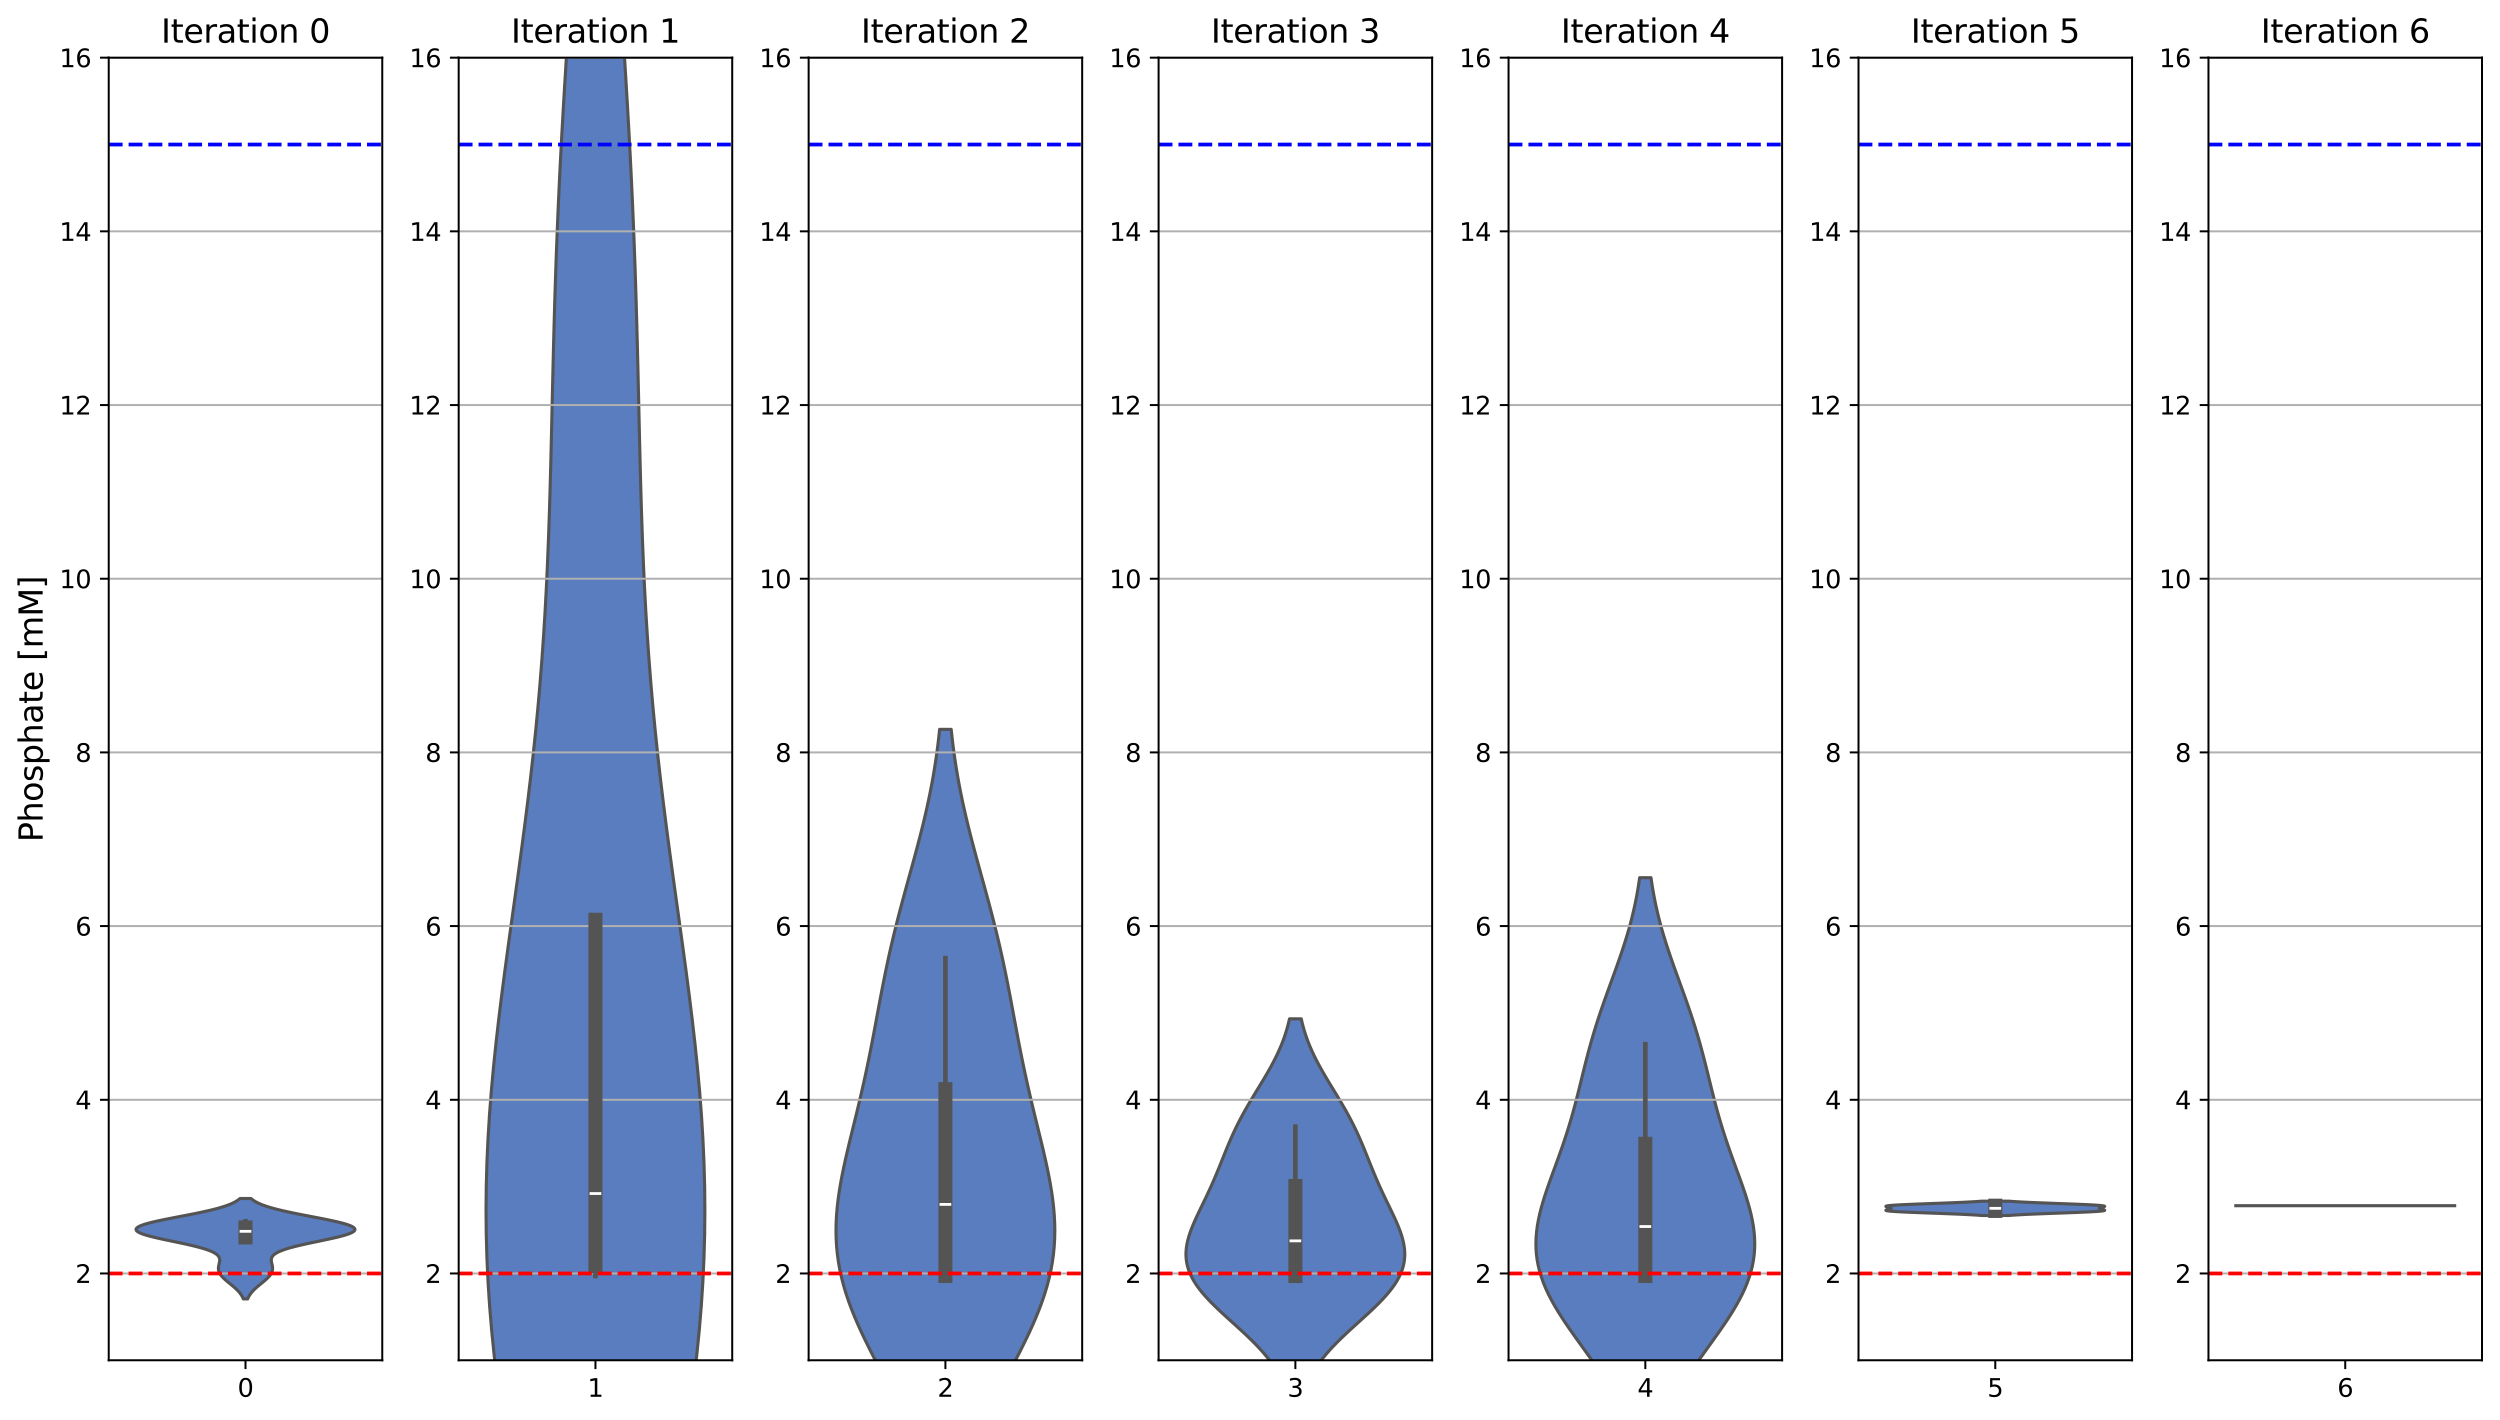 <?xml version="1.0" encoding="utf-8" standalone="no"?>
<!DOCTYPE svg PUBLIC "-//W3C//DTD SVG 1.1//EN"
  "http://www.w3.org/Graphics/SVG/1.1/DTD/svg11.dtd">
<svg xmlns:xlink="http://www.w3.org/1999/xlink" width="1000.367pt" height="568.196pt" viewBox="0 0 1000.367 568.196" xmlns="http://www.w3.org/2000/svg" version="1.1">
 <defs>
  <style type="text/css">*{stroke-linejoin: round; stroke-linecap: butt}</style>
 </defs>
 <g id="figure_1">
  <g id="patch_1">
   <path d="M 0 568.196 
L 1000.367 568.196 
L 1000.367 0 
L 0 0 
z
" style="fill: #ffffff"/>
  </g>
  <g id="axes_1">
   <g id="patch_2">
    <path d="M 43.507 544.318 
L 152.961 544.318 
L 152.961 23.078 
L 43.507 23.078 
z
" style="fill: #ffffff"/>
   </g>
   <g id="PolyCollection_1">
    <defs>
     <path id="m3a321e2f38" d="M 99.112 -48.447 
L 97.355 -48.447 
L 97.182 -48.853 
L 96.984 -49.258 
L 96.759 -49.664 
L 96.506 -50.07 
L 96.225 -50.476 
L 95.914 -50.881 
L 95.574 -51.287 
L 95.205 -51.693 
L 94.809 -52.099 
L 94.387 -52.504 
L 93.942 -52.91 
L 93.477 -53.316 
L 92.997 -53.722 
L 92.506 -54.127 
L 92.009 -54.533 
L 91.511 -54.939 
L 91.019 -55.344 
L 90.537 -55.75 
L 90.073 -56.156 
L 89.632 -56.562 
L 89.22 -56.967 
L 88.841 -57.373 
L 88.501 -57.779 
L 88.203 -58.185 
L 87.95 -58.59 
L 87.744 -58.996 
L 87.586 -59.402 
L 87.476 -59.808 
L 87.412 -60.213 
L 87.39 -60.619 
L 87.406 -61.025 
L 87.455 -61.431 
L 87.528 -61.836 
L 87.616 -62.242 
L 87.71 -62.648 
L 87.798 -63.054 
L 87.867 -63.459 
L 87.903 -63.865 
L 87.893 -64.271 
L 87.821 -64.676 
L 87.673 -65.082 
L 87.434 -65.488 
L 87.09 -65.894 
L 86.629 -66.299 
L 86.039 -66.705 
L 85.312 -67.111 
L 84.44 -67.517 
L 83.42 -67.922 
L 82.251 -68.328 
L 80.936 -68.734 
L 79.481 -69.14 
L 77.897 -69.545 
L 76.199 -69.951 
L 74.403 -70.357 
L 72.532 -70.763 
L 70.61 -71.168 
L 68.666 -71.574 
L 66.729 -71.98 
L 64.831 -72.386 
L 63.004 -72.791 
L 61.279 -73.197 
L 59.69 -73.603 
L 58.266 -74.009 
L 57.033 -74.414 
L 56.017 -74.82 
L 55.239 -75.226 
L 54.713 -75.631 
L 54.452 -76.037 
L 54.461 -76.443 
L 54.742 -76.849 
L 55.289 -77.254 
L 56.094 -77.66 
L 57.142 -78.066 
L 58.414 -78.472 
L 59.89 -78.877 
L 61.542 -79.283 
L 63.345 -79.689 
L 65.268 -80.095 
L 67.282 -80.5 
L 69.358 -80.906 
L 71.466 -81.312 
L 73.578 -81.718 
L 75.67 -82.123 
L 77.716 -82.529 
L 79.698 -82.935 
L 81.597 -83.341 
L 83.399 -83.746 
L 85.092 -84.152 
L 86.668 -84.558 
L 88.123 -84.963 
L 89.453 -85.369 
L 90.66 -85.775 
L 91.744 -86.181 
L 92.711 -86.586 
L 93.565 -86.992 
L 94.315 -87.398 
L 94.966 -87.804 
L 95.528 -88.209 
L 96.009 -88.615 
L 100.458 -88.615 
L 100.458 -88.615 
L 100.939 -88.209 
L 101.501 -87.804 
L 102.153 -87.398 
L 102.902 -86.992 
L 103.757 -86.586 
L 104.723 -86.181 
L 105.808 -85.775 
L 107.014 -85.369 
L 108.345 -84.963 
L 109.799 -84.558 
L 111.376 -84.152 
L 113.069 -83.746 
L 114.871 -83.341 
L 116.769 -82.935 
L 118.751 -82.529 
L 120.798 -82.123 
L 122.889 -81.718 
L 125.002 -81.312 
L 127.11 -80.906 
L 129.185 -80.5 
L 131.2 -80.095 
L 133.123 -79.689 
L 134.925 -79.283 
L 136.578 -78.877 
L 138.053 -78.472 
L 139.326 -78.066 
L 140.374 -77.66 
L 141.178 -77.254 
L 141.726 -76.849 
L 142.006 -76.443 
L 142.015 -76.037 
L 141.754 -75.631 
L 141.229 -75.226 
L 140.45 -74.82 
L 139.434 -74.414 
L 138.202 -74.009 
L 136.777 -73.603 
L 135.188 -73.197 
L 133.464 -72.791 
L 131.636 -72.386 
L 129.738 -71.98 
L 127.801 -71.574 
L 125.857 -71.168 
L 123.936 -70.763 
L 122.065 -70.357 
L 120.269 -69.951 
L 118.57 -69.545 
L 116.986 -69.14 
L 115.531 -68.734 
L 114.216 -68.328 
L 113.047 -67.922 
L 112.027 -67.517 
L 111.155 -67.111 
L 110.428 -66.705 
L 109.838 -66.299 
L 109.377 -65.894 
L 109.034 -65.488 
L 108.795 -65.082 
L 108.646 -64.676 
L 108.574 -64.271 
L 108.564 -63.865 
L 108.6 -63.459 
L 108.669 -63.054 
L 108.757 -62.648 
L 108.851 -62.242 
L 108.94 -61.836 
L 109.013 -61.431 
L 109.061 -61.025 
L 109.078 -60.619 
L 109.056 -60.213 
L 108.991 -59.808 
L 108.881 -59.402 
L 108.723 -58.996 
L 108.517 -58.59 
L 108.265 -58.185 
L 107.967 -57.779 
L 107.626 -57.373 
L 107.248 -56.967 
L 106.835 -56.562 
L 106.394 -56.156 
L 105.93 -55.75 
L 105.449 -55.344 
L 104.956 -54.939 
L 104.458 -54.533 
L 103.961 -54.127 
L 103.47 -53.722 
L 102.99 -53.316 
L 102.526 -52.91 
L 102.081 -52.504 
L 101.659 -52.099 
L 101.263 -51.693 
L 100.894 -51.287 
L 100.553 -50.881 
L 100.243 -50.476 
L 99.961 -50.07 
L 99.708 -49.664 
L 99.484 -49.258 
L 99.286 -48.853 
L 99.112 -48.447 
z
" style="stroke: #545454; stroke-width: 1.25"/>
    </defs>
    <g clip-path="url(#pcdefa553be)">
     <use xlink:href="#m3a321e2f38" x="0" y="568.196" style="fill: #597dbf; stroke: #545454; stroke-width: 1.25"/>
    </g>
   </g>
   <g id="matplotlib.axis_1">
    <g id="xtick_1">
     <g id="line2d_1">
      <defs>
       <path id="meb4f6c2aa9" d="M 0 0 
L 0 3.5 
" style="stroke: #000000; stroke-width: 0.8"/>
      </defs>
      <g>
       <use xlink:href="#meb4f6c2aa9" x="98.234" y="544.318" style="stroke: #000000; stroke-width: 0.8"/>
      </g>
     </g>
     <g id="text_1">
      <!-- 0 -->
      <g transform="translate(95.052 558.916) scale(0.1 -0.1)">
       <defs>
        <path id="DejaVuSans-30" d="M 2034 4250 
Q 1547 4250 1301 3770 
Q 1056 3291 1056 2328 
Q 1056 1369 1301 889 
Q 1547 409 2034 409 
Q 2525 409 2770 889 
Q 3016 1369 3016 2328 
Q 3016 3291 2770 3770 
Q 2525 4250 2034 4250 
z
M 2034 4750 
Q 2819 4750 3233 4129 
Q 3647 3509 3647 2328 
Q 3647 1150 3233 529 
Q 2819 -91 2034 -91 
Q 1250 -91 836 529 
Q 422 1150 422 2328 
Q 422 3509 836 4129 
Q 1250 4750 2034 4750 
z
" transform="scale(0.016)"/>
       </defs>
       <use xlink:href="#DejaVuSans-30"/>
      </g>
     </g>
    </g>
   </g>
   <g id="matplotlib.axis_2">
    <g id="ytick_1">
     <g id="line2d_2">
      <path d="M 43.507 509.569 
L 152.961 509.569 
" clip-path="url(#pcdefa553be)" style="fill: none; stroke: #b0b0b0; stroke-width: 0.8; stroke-linecap: square"/>
     </g>
     <g id="line2d_3">
      <defs>
       <path id="ma77053d1b4" d="M 0 0 
L -3.5 0 
" style="stroke: #000000; stroke-width: 0.8"/>
      </defs>
      <g>
       <use xlink:href="#ma77053d1b4" x="43.507" y="509.569" style="stroke: #000000; stroke-width: 0.8"/>
      </g>
     </g>
     <g id="text_2">
      <!-- 2 -->
      <g transform="translate(30.144 513.368) scale(0.1 -0.1)">
       <defs>
        <path id="DejaVuSans-32" d="M 1228 531 
L 3431 531 
L 3431 0 
L 469 0 
L 469 531 
Q 828 903 1448 1529 
Q 2069 2156 2228 2338 
Q 2531 2678 2651 2914 
Q 2772 3150 2772 3378 
Q 2772 3750 2511 3984 
Q 2250 4219 1831 4219 
Q 1534 4219 1204 4116 
Q 875 4013 500 3803 
L 500 4441 
Q 881 4594 1212 4672 
Q 1544 4750 1819 4750 
Q 2544 4750 2975 4387 
Q 3406 4025 3406 3419 
Q 3406 3131 3298 2873 
Q 3191 2616 2906 2266 
Q 2828 2175 2409 1742 
Q 1991 1309 1228 531 
z
" transform="scale(0.016)"/>
       </defs>
       <use xlink:href="#DejaVuSans-32"/>
      </g>
     </g>
    </g>
    <g id="ytick_2">
     <g id="line2d_4">
      <path d="M 43.507 440.07 
L 152.961 440.07 
" clip-path="url(#pcdefa553be)" style="fill: none; stroke: #b0b0b0; stroke-width: 0.8; stroke-linecap: square"/>
     </g>
     <g id="line2d_5">
      <g>
       <use xlink:href="#ma77053d1b4" x="43.507" y="440.07" style="stroke: #000000; stroke-width: 0.8"/>
      </g>
     </g>
     <g id="text_3">
      <!-- 4 -->
      <g transform="translate(30.144 443.869) scale(0.1 -0.1)">
       <defs>
        <path id="DejaVuSans-34" d="M 2419 4116 
L 825 1625 
L 2419 1625 
L 2419 4116 
z
M 2253 4666 
L 3047 4666 
L 3047 1625 
L 3713 1625 
L 3713 1100 
L 3047 1100 
L 3047 0 
L 2419 0 
L 2419 1100 
L 313 1100 
L 313 1709 
L 2253 4666 
z
" transform="scale(0.016)"/>
       </defs>
       <use xlink:href="#DejaVuSans-34"/>
      </g>
     </g>
    </g>
    <g id="ytick_3">
     <g id="line2d_6">
      <path d="M 43.507 370.571 
L 152.961 370.571 
" clip-path="url(#pcdefa553be)" style="fill: none; stroke: #b0b0b0; stroke-width: 0.8; stroke-linecap: square"/>
     </g>
     <g id="line2d_7">
      <g>
       <use xlink:href="#ma77053d1b4" x="43.507" y="370.571" style="stroke: #000000; stroke-width: 0.8"/>
      </g>
     </g>
     <g id="text_4">
      <!-- 6 -->
      <g transform="translate(30.144 374.371) scale(0.1 -0.1)">
       <defs>
        <path id="DejaVuSans-36" d="M 2113 2584 
Q 1688 2584 1439 2293 
Q 1191 2003 1191 1497 
Q 1191 994 1439 701 
Q 1688 409 2113 409 
Q 2538 409 2786 701 
Q 3034 994 3034 1497 
Q 3034 2003 2786 2293 
Q 2538 2584 2113 2584 
z
M 3366 4563 
L 3366 3988 
Q 3128 4100 2886 4159 
Q 2644 4219 2406 4219 
Q 1781 4219 1451 3797 
Q 1122 3375 1075 2522 
Q 1259 2794 1537 2939 
Q 1816 3084 2150 3084 
Q 2853 3084 3261 2657 
Q 3669 2231 3669 1497 
Q 3669 778 3244 343 
Q 2819 -91 2113 -91 
Q 1303 -91 875 529 
Q 447 1150 447 2328 
Q 447 3434 972 4092 
Q 1497 4750 2381 4750 
Q 2619 4750 2861 4703 
Q 3103 4656 3366 4563 
z
" transform="scale(0.016)"/>
       </defs>
       <use xlink:href="#DejaVuSans-36"/>
      </g>
     </g>
    </g>
    <g id="ytick_4">
     <g id="line2d_8">
      <path d="M 43.507 301.073 
L 152.961 301.073 
" clip-path="url(#pcdefa553be)" style="fill: none; stroke: #b0b0b0; stroke-width: 0.8; stroke-linecap: square"/>
     </g>
     <g id="line2d_9">
      <g>
       <use xlink:href="#ma77053d1b4" x="43.507" y="301.073" style="stroke: #000000; stroke-width: 0.8"/>
      </g>
     </g>
     <g id="text_5">
      <!-- 8 -->
      <g transform="translate(30.144 304.872) scale(0.1 -0.1)">
       <defs>
        <path id="DejaVuSans-38" d="M 2034 2216 
Q 1584 2216 1326 1975 
Q 1069 1734 1069 1313 
Q 1069 891 1326 650 
Q 1584 409 2034 409 
Q 2484 409 2743 651 
Q 3003 894 3003 1313 
Q 3003 1734 2745 1975 
Q 2488 2216 2034 2216 
z
M 1403 2484 
Q 997 2584 770 2862 
Q 544 3141 544 3541 
Q 544 4100 942 4425 
Q 1341 4750 2034 4750 
Q 2731 4750 3128 4425 
Q 3525 4100 3525 3541 
Q 3525 3141 3298 2862 
Q 3072 2584 2669 2484 
Q 3125 2378 3379 2068 
Q 3634 1759 3634 1313 
Q 3634 634 3220 271 
Q 2806 -91 2034 -91 
Q 1263 -91 848 271 
Q 434 634 434 1313 
Q 434 1759 690 2068 
Q 947 2378 1403 2484 
z
M 1172 3481 
Q 1172 3119 1398 2916 
Q 1625 2713 2034 2713 
Q 2441 2713 2670 2916 
Q 2900 3119 2900 3481 
Q 2900 3844 2670 4047 
Q 2441 4250 2034 4250 
Q 1625 4250 1398 4047 
Q 1172 3844 1172 3481 
z
" transform="scale(0.016)"/>
       </defs>
       <use xlink:href="#DejaVuSans-38"/>
      </g>
     </g>
    </g>
    <g id="ytick_5">
     <g id="line2d_10">
      <path d="M 43.507 231.574 
L 152.961 231.574 
" clip-path="url(#pcdefa553be)" style="fill: none; stroke: #b0b0b0; stroke-width: 0.8; stroke-linecap: square"/>
     </g>
     <g id="line2d_11">
      <g>
       <use xlink:href="#ma77053d1b4" x="43.507" y="231.574" style="stroke: #000000; stroke-width: 0.8"/>
      </g>
     </g>
     <g id="text_6">
      <!-- 10 -->
      <g transform="translate(23.782 235.373) scale(0.1 -0.1)">
       <defs>
        <path id="DejaVuSans-31" d="M 794 531 
L 1825 531 
L 1825 4091 
L 703 3866 
L 703 4441 
L 1819 4666 
L 2450 4666 
L 2450 531 
L 3481 531 
L 3481 0 
L 794 0 
L 794 531 
z
" transform="scale(0.016)"/>
       </defs>
       <use xlink:href="#DejaVuSans-31"/>
       <use xlink:href="#DejaVuSans-30" x="63.623"/>
      </g>
     </g>
    </g>
    <g id="ytick_6">
     <g id="line2d_12">
      <path d="M 43.507 162.075 
L 152.961 162.075 
" clip-path="url(#pcdefa553be)" style="fill: none; stroke: #b0b0b0; stroke-width: 0.8; stroke-linecap: square"/>
     </g>
     <g id="line2d_13">
      <g>
       <use xlink:href="#ma77053d1b4" x="43.507" y="162.075" style="stroke: #000000; stroke-width: 0.8"/>
      </g>
     </g>
     <g id="text_7">
      <!-- 12 -->
      <g transform="translate(23.782 165.875) scale(0.1 -0.1)">
       <use xlink:href="#DejaVuSans-31"/>
       <use xlink:href="#DejaVuSans-32" x="63.623"/>
      </g>
     </g>
    </g>
    <g id="ytick_7">
     <g id="line2d_14">
      <path d="M 43.507 92.577 
L 152.961 92.577 
" clip-path="url(#pcdefa553be)" style="fill: none; stroke: #b0b0b0; stroke-width: 0.8; stroke-linecap: square"/>
     </g>
     <g id="line2d_15">
      <g>
       <use xlink:href="#ma77053d1b4" x="43.507" y="92.577" style="stroke: #000000; stroke-width: 0.8"/>
      </g>
     </g>
     <g id="text_8">
      <!-- 14 -->
      <g transform="translate(23.782 96.376) scale(0.1 -0.1)">
       <use xlink:href="#DejaVuSans-31"/>
       <use xlink:href="#DejaVuSans-34" x="63.623"/>
      </g>
     </g>
    </g>
    <g id="ytick_8">
     <g id="line2d_16">
      <path d="M 43.507 23.078 
L 152.961 23.078 
" clip-path="url(#pcdefa553be)" style="fill: none; stroke: #b0b0b0; stroke-width: 0.8; stroke-linecap: square"/>
     </g>
     <g id="line2d_17">
      <g>
       <use xlink:href="#ma77053d1b4" x="43.507" y="23.078" style="stroke: #000000; stroke-width: 0.8"/>
      </g>
     </g>
     <g id="text_9">
      <!-- 16 -->
      <g transform="translate(23.782 26.877) scale(0.1 -0.1)">
       <use xlink:href="#DejaVuSans-31"/>
       <use xlink:href="#DejaVuSans-36" x="63.623"/>
      </g>
     </g>
    </g>
    <g id="text_10">
     <!-- Phosphate [mM] -->
     <g transform="translate(17.078 336.954) rotate(-90) scale(0.13 -0.13)">
      <defs>
       <path id="DejaVuSans-50" d="M 1259 4147 
L 1259 2394 
L 2053 2394 
Q 2494 2394 2734 2622 
Q 2975 2850 2975 3272 
Q 2975 3691 2734 3919 
Q 2494 4147 2053 4147 
L 1259 4147 
z
M 628 4666 
L 2053 4666 
Q 2838 4666 3239 4311 
Q 3641 3956 3641 3272 
Q 3641 2581 3239 2228 
Q 2838 1875 2053 1875 
L 1259 1875 
L 1259 0 
L 628 0 
L 628 4666 
z
" transform="scale(0.016)"/>
       <path id="DejaVuSans-68" d="M 3513 2113 
L 3513 0 
L 2938 0 
L 2938 2094 
Q 2938 2591 2744 2837 
Q 2550 3084 2163 3084 
Q 1697 3084 1428 2787 
Q 1159 2491 1159 1978 
L 1159 0 
L 581 0 
L 581 4863 
L 1159 4863 
L 1159 2956 
Q 1366 3272 1645 3428 
Q 1925 3584 2291 3584 
Q 2894 3584 3203 3211 
Q 3513 2838 3513 2113 
z
" transform="scale(0.016)"/>
       <path id="DejaVuSans-6f" d="M 1959 3097 
Q 1497 3097 1228 2736 
Q 959 2375 959 1747 
Q 959 1119 1226 758 
Q 1494 397 1959 397 
Q 2419 397 2687 759 
Q 2956 1122 2956 1747 
Q 2956 2369 2687 2733 
Q 2419 3097 1959 3097 
z
M 1959 3584 
Q 2709 3584 3137 3096 
Q 3566 2609 3566 1747 
Q 3566 888 3137 398 
Q 2709 -91 1959 -91 
Q 1206 -91 779 398 
Q 353 888 353 1747 
Q 353 2609 779 3096 
Q 1206 3584 1959 3584 
z
" transform="scale(0.016)"/>
       <path id="DejaVuSans-73" d="M 2834 3397 
L 2834 2853 
Q 2591 2978 2328 3040 
Q 2066 3103 1784 3103 
Q 1356 3103 1142 2972 
Q 928 2841 928 2578 
Q 928 2378 1081 2264 
Q 1234 2150 1697 2047 
L 1894 2003 
Q 2506 1872 2764 1633 
Q 3022 1394 3022 966 
Q 3022 478 2636 193 
Q 2250 -91 1575 -91 
Q 1294 -91 989 -36 
Q 684 19 347 128 
L 347 722 
Q 666 556 975 473 
Q 1284 391 1588 391 
Q 1994 391 2212 530 
Q 2431 669 2431 922 
Q 2431 1156 2273 1281 
Q 2116 1406 1581 1522 
L 1381 1569 
Q 847 1681 609 1914 
Q 372 2147 372 2553 
Q 372 3047 722 3315 
Q 1072 3584 1716 3584 
Q 2034 3584 2315 3537 
Q 2597 3491 2834 3397 
z
" transform="scale(0.016)"/>
       <path id="DejaVuSans-70" d="M 1159 525 
L 1159 -1331 
L 581 -1331 
L 581 3500 
L 1159 3500 
L 1159 2969 
Q 1341 3281 1617 3432 
Q 1894 3584 2278 3584 
Q 2916 3584 3314 3078 
Q 3713 2572 3713 1747 
Q 3713 922 3314 415 
Q 2916 -91 2278 -91 
Q 1894 -91 1617 61 
Q 1341 213 1159 525 
z
M 3116 1747 
Q 3116 2381 2855 2742 
Q 2594 3103 2138 3103 
Q 1681 3103 1420 2742 
Q 1159 2381 1159 1747 
Q 1159 1113 1420 752 
Q 1681 391 2138 391 
Q 2594 391 2855 752 
Q 3116 1113 3116 1747 
z
" transform="scale(0.016)"/>
       <path id="DejaVuSans-61" d="M 2194 1759 
Q 1497 1759 1228 1600 
Q 959 1441 959 1056 
Q 959 750 1161 570 
Q 1363 391 1709 391 
Q 2188 391 2477 730 
Q 2766 1069 2766 1631 
L 2766 1759 
L 2194 1759 
z
M 3341 1997 
L 3341 0 
L 2766 0 
L 2766 531 
Q 2569 213 2275 61 
Q 1981 -91 1556 -91 
Q 1019 -91 701 211 
Q 384 513 384 1019 
Q 384 1609 779 1909 
Q 1175 2209 1959 2209 
L 2766 2209 
L 2766 2266 
Q 2766 2663 2505 2880 
Q 2244 3097 1772 3097 
Q 1472 3097 1187 3025 
Q 903 2953 641 2809 
L 641 3341 
Q 956 3463 1253 3523 
Q 1550 3584 1831 3584 
Q 2591 3584 2966 3190 
Q 3341 2797 3341 1997 
z
" transform="scale(0.016)"/>
       <path id="DejaVuSans-74" d="M 1172 4494 
L 1172 3500 
L 2356 3500 
L 2356 3053 
L 1172 3053 
L 1172 1153 
Q 1172 725 1289 603 
Q 1406 481 1766 481 
L 2356 481 
L 2356 0 
L 1766 0 
Q 1100 0 847 248 
Q 594 497 594 1153 
L 594 3053 
L 172 3053 
L 172 3500 
L 594 3500 
L 594 4494 
L 1172 4494 
z
" transform="scale(0.016)"/>
       <path id="DejaVuSans-65" d="M 3597 1894 
L 3597 1613 
L 953 1613 
Q 991 1019 1311 708 
Q 1631 397 2203 397 
Q 2534 397 2845 478 
Q 3156 559 3463 722 
L 3463 178 
Q 3153 47 2828 -22 
Q 2503 -91 2169 -91 
Q 1331 -91 842 396 
Q 353 884 353 1716 
Q 353 2575 817 3079 
Q 1281 3584 2069 3584 
Q 2775 3584 3186 3129 
Q 3597 2675 3597 1894 
z
M 3022 2063 
Q 3016 2534 2758 2815 
Q 2500 3097 2075 3097 
Q 1594 3097 1305 2825 
Q 1016 2553 972 2059 
L 3022 2063 
z
" transform="scale(0.016)"/>
       <path id="DejaVuSans-20" transform="scale(0.016)"/>
       <path id="DejaVuSans-5b" d="M 550 4863 
L 1875 4863 
L 1875 4416 
L 1125 4416 
L 1125 -397 
L 1875 -397 
L 1875 -844 
L 550 -844 
L 550 4863 
z
" transform="scale(0.016)"/>
       <path id="DejaVuSans-6d" d="M 3328 2828 
Q 3544 3216 3844 3400 
Q 4144 3584 4550 3584 
Q 5097 3584 5394 3201 
Q 5691 2819 5691 2113 
L 5691 0 
L 5113 0 
L 5113 2094 
Q 5113 2597 4934 2840 
Q 4756 3084 4391 3084 
Q 3944 3084 3684 2787 
Q 3425 2491 3425 1978 
L 3425 0 
L 2847 0 
L 2847 2094 
Q 2847 2600 2669 2842 
Q 2491 3084 2119 3084 
Q 1678 3084 1418 2786 
Q 1159 2488 1159 1978 
L 1159 0 
L 581 0 
L 581 3500 
L 1159 3500 
L 1159 2956 
Q 1356 3278 1631 3431 
Q 1906 3584 2284 3584 
Q 2666 3584 2933 3390 
Q 3200 3197 3328 2828 
z
" transform="scale(0.016)"/>
       <path id="DejaVuSans-4d" d="M 628 4666 
L 1569 4666 
L 2759 1491 
L 3956 4666 
L 4897 4666 
L 4897 0 
L 4281 0 
L 4281 4097 
L 3078 897 
L 2444 897 
L 1241 4097 
L 1241 0 
L 628 0 
L 628 4666 
z
" transform="scale(0.016)"/>
       <path id="DejaVuSans-5d" d="M 1947 4863 
L 1947 -844 
L 622 -844 
L 622 -397 
L 1369 -397 
L 1369 4416 
L 622 4416 
L 622 4863 
L 1947 4863 
z
" transform="scale(0.016)"/>
      </defs>
      <use xlink:href="#DejaVuSans-50"/>
      <use xlink:href="#DejaVuSans-68" x="60.303"/>
      <use xlink:href="#DejaVuSans-6f" x="123.682"/>
      <use xlink:href="#DejaVuSans-73" x="184.863"/>
      <use xlink:href="#DejaVuSans-70" x="236.963"/>
      <use xlink:href="#DejaVuSans-68" x="300.439"/>
      <use xlink:href="#DejaVuSans-61" x="363.818"/>
      <use xlink:href="#DejaVuSans-74" x="425.098"/>
      <use xlink:href="#DejaVuSans-65" x="464.307"/>
      <use xlink:href="#DejaVuSans-20" x="525.83"/>
      <use xlink:href="#DejaVuSans-5b" x="557.617"/>
      <use xlink:href="#DejaVuSans-6d" x="596.631"/>
      <use xlink:href="#DejaVuSans-4d" x="694.043"/>
      <use xlink:href="#DejaVuSans-5d" x="780.322"/>
     </g>
    </g>
   </g>
   <g id="line2d_18">
    <path d="M 98.234 495.669 
L 98.234 488.719 
" clip-path="url(#pcdefa553be)" style="fill: none; stroke: #545454; stroke-width: 1.875; stroke-linecap: square"/>
   </g>
   <g id="line2d_19">
    <path d="M 98.234 495.148 
L 98.234 491.151 
" clip-path="url(#pcdefa553be)" style="fill: none; stroke: #545454; stroke-width: 5.625; stroke-linecap: square"/>
   </g>
   <g id="line2d_20">
    <path d="M 98.234 492.715 
" clip-path="url(#pcdefa553be)" style="fill: none; stroke: #545454; stroke-width: 1.5; stroke-linecap: square"/>
    <defs>
     <path id="mb5c48d65fc" d="M 2.344 0 
L -2.344 -0 
" style="stroke: #ffffff; stroke-width: 1.125"/>
    </defs>
    <g clip-path="url(#pcdefa553be)">
     <use xlink:href="#mb5c48d65fc" x="98.234" y="492.715" style="fill: #ffffff; stroke: #ffffff; stroke-width: 1.125"/>
    </g>
   </g>
   <g id="line2d_21">
    <path d="M 43.507 509.569 
L 152.961 509.569 
" clip-path="url(#pcdefa553be)" style="fill: none; stroke-dasharray: 5.55,2.4; stroke-dashoffset: 0; stroke: #ff0000; stroke-width: 1.5"/>
   </g>
   <g id="line2d_22">
    <path d="M 43.507 57.827 
L 152.961 57.827 
" clip-path="url(#pcdefa553be)" style="fill: none; stroke-dasharray: 5.55,2.4; stroke-dashoffset: 0; stroke: #0000ff; stroke-width: 1.5"/>
   </g>
   <g id="patch_3">
    <path d="M 43.507 544.318 
L 43.507 23.078 
" style="fill: none; stroke: #000000; stroke-width: 0.8; stroke-linejoin: miter; stroke-linecap: square"/>
   </g>
   <g id="patch_4">
    <path d="M 152.961 544.318 
L 152.961 23.078 
" style="fill: none; stroke: #000000; stroke-width: 0.8; stroke-linejoin: miter; stroke-linecap: square"/>
   </g>
   <g id="patch_5">
    <path d="M 43.507 544.318 
L 152.961 544.318 
" style="fill: none; stroke: #000000; stroke-width: 0.8; stroke-linejoin: miter; stroke-linecap: square"/>
   </g>
   <g id="patch_6">
    <path d="M 43.507 23.078 
L 152.961 23.078 
" style="fill: none; stroke: #000000; stroke-width: 0.8; stroke-linejoin: miter; stroke-linecap: square"/>
   </g>
   <g id="text_11">
    <!-- Iteration 0 -->
    <g transform="translate(64.461 17.078) scale(0.13 -0.13)">
     <defs>
      <path id="DejaVuSans-49" d="M 628 4666 
L 1259 4666 
L 1259 0 
L 628 0 
L 628 4666 
z
" transform="scale(0.016)"/>
      <path id="DejaVuSans-72" d="M 2631 2963 
Q 2534 3019 2420 3045 
Q 2306 3072 2169 3072 
Q 1681 3072 1420 2755 
Q 1159 2438 1159 1844 
L 1159 0 
L 581 0 
L 581 3500 
L 1159 3500 
L 1159 2956 
Q 1341 3275 1631 3429 
Q 1922 3584 2338 3584 
Q 2397 3584 2469 3576 
Q 2541 3569 2628 3553 
L 2631 2963 
z
" transform="scale(0.016)"/>
      <path id="DejaVuSans-69" d="M 603 3500 
L 1178 3500 
L 1178 0 
L 603 0 
L 603 3500 
z
M 603 4863 
L 1178 4863 
L 1178 4134 
L 603 4134 
L 603 4863 
z
" transform="scale(0.016)"/>
      <path id="DejaVuSans-6e" d="M 3513 2113 
L 3513 0 
L 2938 0 
L 2938 2094 
Q 2938 2591 2744 2837 
Q 2550 3084 2163 3084 
Q 1697 3084 1428 2787 
Q 1159 2491 1159 1978 
L 1159 0 
L 581 0 
L 581 3500 
L 1159 3500 
L 1159 2956 
Q 1366 3272 1645 3428 
Q 1925 3584 2291 3584 
Q 2894 3584 3203 3211 
Q 3513 2838 3513 2113 
z
" transform="scale(0.016)"/>
     </defs>
     <use xlink:href="#DejaVuSans-49"/>
     <use xlink:href="#DejaVuSans-74" x="29.492"/>
     <use xlink:href="#DejaVuSans-65" x="68.701"/>
     <use xlink:href="#DejaVuSans-72" x="130.225"/>
     <use xlink:href="#DejaVuSans-61" x="171.338"/>
     <use xlink:href="#DejaVuSans-74" x="232.617"/>
     <use xlink:href="#DejaVuSans-69" x="271.826"/>
     <use xlink:href="#DejaVuSans-6f" x="299.609"/>
     <use xlink:href="#DejaVuSans-6e" x="360.791"/>
     <use xlink:href="#DejaVuSans-20" x="424.17"/>
     <use xlink:href="#DejaVuSans-30" x="455.957"/>
    </g>
   </g>
  </g>
  <g id="axes_2">
   <g id="patch_7">
    <path d="M 183.541 544.318 
L 292.995 544.318 
L 292.995 23.078 
L 183.541 23.078 
z
" style="fill: #ffffff"/>
   </g>
   <g id="PolyCollection_2">
    <path d="M 242.865 790.952 
L 233.671 790.952 
L 232.978 781.372 
L 232.209 771.791 
L 231.359 762.21 
L 230.426 752.63 
L 229.407 743.049 
L 228.301 733.468 
L 227.108 723.888 
L 225.829 714.307 
L 224.466 704.726 
L 223.022 695.146 
L 221.504 685.565 
L 219.918 675.984 
L 218.273 666.404 
L 216.578 656.823 
L 214.845 647.243 
L 213.088 637.662 
L 211.321 628.081 
L 209.559 618.501 
L 207.818 608.92 
L 206.117 599.339 
L 204.472 589.759 
L 202.9 580.178 
L 201.42 570.597 
L 200.048 561.017 
L 198.799 551.436 
L 197.688 541.855 
L 196.727 532.275 
L 195.928 522.694 
L 195.3 513.113 
L 194.848 503.533 
L 194.576 493.952 
L 194.486 484.371 
L 194.576 474.791 
L 194.842 465.21 
L 195.276 455.629 
L 195.87 446.049 
L 196.612 436.468 
L 197.488 426.887 
L 198.483 417.307 
L 199.58 407.726 
L 200.762 398.145 
L 202.009 388.565 
L 203.304 378.984 
L 204.627 369.403 
L 205.961 359.823 
L 207.288 350.242 
L 208.592 340.661 
L 209.858 331.081 
L 211.074 321.5 
L 212.229 311.92 
L 213.312 302.339 
L 214.319 292.758 
L 215.244 283.178 
L 216.084 273.597 
L 216.839 264.016 
L 217.511 254.436 
L 218.102 244.855 
L 218.619 235.274 
L 219.068 225.694 
L 219.456 216.113 
L 219.792 206.532 
L 220.084 196.952 
L 220.344 187.371 
L 220.579 177.79 
L 220.801 168.21 
L 221.018 158.629 
L 221.238 149.048 
L 221.47 139.468 
L 221.721 129.887 
L 221.995 120.306 
L 222.299 110.726 
L 222.635 101.145 
L 223.006 91.564 
L 223.413 81.984 
L 223.856 72.403 
L 224.335 62.822 
L 224.846 53.242 
L 225.387 43.661 
L 225.955 34.08 
L 226.545 24.5 
L 227.153 14.919 
L 227.774 5.338 
L 228.402 -4.242 
L 229.033 -13.823 
L 229.662 -23.403 
L 230.283 -32.984 
L 230.892 -42.565 
L 231.486 -52.145 
L 232.06 -61.726 
L 232.611 -71.307 
L 233.137 -80.887 
L 233.635 -90.468 
L 234.104 -100.049 
L 234.543 -109.629 
L 234.951 -119.21 
L 235.328 -128.791 
L 235.674 -138.371 
L 235.99 -147.952 
L 236.276 -157.533 
L 240.26 -157.533 
L 240.26 -157.533 
L 240.546 -147.952 
L 240.862 -138.371 
L 241.208 -128.791 
L 241.585 -119.21 
L 241.993 -109.629 
L 242.432 -100.049 
L 242.901 -90.468 
L 243.399 -80.887 
L 243.925 -71.307 
L 244.476 -61.726 
L 245.05 -52.145 
L 245.644 -42.565 
L 246.253 -32.984 
L 246.874 -23.403 
L 247.503 -13.823 
L 248.134 -4.242 
L 248.762 5.338 
L 249.383 14.919 
L 249.991 24.5 
L 250.581 34.08 
L 251.149 43.661 
L 251.69 53.242 
L 252.201 62.822 
L 252.68 72.403 
L 253.123 81.984 
L 253.53 91.564 
L 253.901 101.145 
L 254.237 110.726 
L 254.541 120.306 
L 254.815 129.887 
L 255.066 139.468 
L 255.298 149.048 
L 255.518 158.629 
L 255.735 168.21 
L 255.956 177.79 
L 256.192 187.371 
L 256.452 196.952 
L 256.744 206.532 
L 257.08 216.113 
L 257.468 225.694 
L 257.917 235.274 
L 258.434 244.855 
L 259.025 254.436 
L 259.697 264.016 
L 260.452 273.597 
L 261.292 283.178 
L 262.217 292.758 
L 263.224 302.339 
L 264.307 311.92 
L 265.462 321.5 
L 266.678 331.081 
L 267.944 340.661 
L 269.248 350.242 
L 270.575 359.823 
L 271.909 369.403 
L 273.232 378.984 
L 274.527 388.565 
L 275.774 398.145 
L 276.956 407.726 
L 278.053 417.307 
L 279.048 426.887 
L 279.924 436.468 
L 280.666 446.049 
L 281.26 455.629 
L 281.694 465.21 
L 281.96 474.791 
L 282.05 484.371 
L 281.96 493.952 
L 281.688 503.533 
L 281.236 513.113 
L 280.608 522.694 
L 279.809 532.275 
L 278.848 541.855 
L 277.737 551.436 
L 276.488 561.017 
L 275.116 570.597 
L 273.636 580.178 
L 272.064 589.759 
L 270.419 599.339 
L 268.718 608.92 
L 266.977 618.501 
L 265.215 628.081 
L 263.448 637.662 
L 261.691 647.243 
L 259.958 656.823 
L 258.263 666.404 
L 256.618 675.984 
L 255.032 685.565 
L 253.514 695.146 
L 252.07 704.726 
L 250.707 714.307 
L 249.428 723.888 
L 248.235 733.468 
L 247.129 743.049 
L 246.11 752.63 
L 245.177 762.21 
L 244.327 771.791 
L 243.558 781.372 
L 242.865 790.952 
z
" clip-path="url(#p112c2efbdc)" style="fill: #597dbf; stroke: #545454; stroke-width: 1.25"/>
   </g>
   <g id="matplotlib.axis_3">
    <g id="xtick_2">
     <g id="line2d_23">
      <g>
       <use xlink:href="#meb4f6c2aa9" x="238.268" y="544.318" style="stroke: #000000; stroke-width: 0.8"/>
      </g>
     </g>
     <g id="text_12">
      <!-- 1 -->
      <g transform="translate(235.087 558.916) scale(0.1 -0.1)">
       <use xlink:href="#DejaVuSans-31"/>
      </g>
     </g>
    </g>
   </g>
   <g id="matplotlib.axis_4">
    <g id="ytick_9">
     <g id="line2d_24">
      <path d="M 183.541 509.569 
L 292.995 509.569 
" clip-path="url(#p112c2efbdc)" style="fill: none; stroke: #b0b0b0; stroke-width: 0.8; stroke-linecap: square"/>
     </g>
     <g id="line2d_25">
      <g>
       <use xlink:href="#ma77053d1b4" x="183.541" y="509.569" style="stroke: #000000; stroke-width: 0.8"/>
      </g>
     </g>
     <g id="text_13">
      <!-- 2 -->
      <g transform="translate(170.178 513.368) scale(0.1 -0.1)">
       <use xlink:href="#DejaVuSans-32"/>
      </g>
     </g>
    </g>
    <g id="ytick_10">
     <g id="line2d_26">
      <path d="M 183.541 440.07 
L 292.995 440.07 
" clip-path="url(#p112c2efbdc)" style="fill: none; stroke: #b0b0b0; stroke-width: 0.8; stroke-linecap: square"/>
     </g>
     <g id="line2d_27">
      <g>
       <use xlink:href="#ma77053d1b4" x="183.541" y="440.07" style="stroke: #000000; stroke-width: 0.8"/>
      </g>
     </g>
     <g id="text_14">
      <!-- 4 -->
      <g transform="translate(170.178 443.869) scale(0.1 -0.1)">
       <use xlink:href="#DejaVuSans-34"/>
      </g>
     </g>
    </g>
    <g id="ytick_11">
     <g id="line2d_28">
      <path d="M 183.541 370.571 
L 292.995 370.571 
" clip-path="url(#p112c2efbdc)" style="fill: none; stroke: #b0b0b0; stroke-width: 0.8; stroke-linecap: square"/>
     </g>
     <g id="line2d_29">
      <g>
       <use xlink:href="#ma77053d1b4" x="183.541" y="370.571" style="stroke: #000000; stroke-width: 0.8"/>
      </g>
     </g>
     <g id="text_15">
      <!-- 6 -->
      <g transform="translate(170.178 374.371) scale(0.1 -0.1)">
       <use xlink:href="#DejaVuSans-36"/>
      </g>
     </g>
    </g>
    <g id="ytick_12">
     <g id="line2d_30">
      <path d="M 183.541 301.073 
L 292.995 301.073 
" clip-path="url(#p112c2efbdc)" style="fill: none; stroke: #b0b0b0; stroke-width: 0.8; stroke-linecap: square"/>
     </g>
     <g id="line2d_31">
      <g>
       <use xlink:href="#ma77053d1b4" x="183.541" y="301.073" style="stroke: #000000; stroke-width: 0.8"/>
      </g>
     </g>
     <g id="text_16">
      <!-- 8 -->
      <g transform="translate(170.178 304.872) scale(0.1 -0.1)">
       <use xlink:href="#DejaVuSans-38"/>
      </g>
     </g>
    </g>
    <g id="ytick_13">
     <g id="line2d_32">
      <path d="M 183.541 231.574 
L 292.995 231.574 
" clip-path="url(#p112c2efbdc)" style="fill: none; stroke: #b0b0b0; stroke-width: 0.8; stroke-linecap: square"/>
     </g>
     <g id="line2d_33">
      <g>
       <use xlink:href="#ma77053d1b4" x="183.541" y="231.574" style="stroke: #000000; stroke-width: 0.8"/>
      </g>
     </g>
     <g id="text_17">
      <!-- 10 -->
      <g transform="translate(163.816 235.373) scale(0.1 -0.1)">
       <use xlink:href="#DejaVuSans-31"/>
       <use xlink:href="#DejaVuSans-30" x="63.623"/>
      </g>
     </g>
    </g>
    <g id="ytick_14">
     <g id="line2d_34">
      <path d="M 183.541 162.075 
L 292.995 162.075 
" clip-path="url(#p112c2efbdc)" style="fill: none; stroke: #b0b0b0; stroke-width: 0.8; stroke-linecap: square"/>
     </g>
     <g id="line2d_35">
      <g>
       <use xlink:href="#ma77053d1b4" x="183.541" y="162.075" style="stroke: #000000; stroke-width: 0.8"/>
      </g>
     </g>
     <g id="text_18">
      <!-- 12 -->
      <g transform="translate(163.816 165.875) scale(0.1 -0.1)">
       <use xlink:href="#DejaVuSans-31"/>
       <use xlink:href="#DejaVuSans-32" x="63.623"/>
      </g>
     </g>
    </g>
    <g id="ytick_15">
     <g id="line2d_36">
      <path d="M 183.541 92.577 
L 292.995 92.577 
" clip-path="url(#p112c2efbdc)" style="fill: none; stroke: #b0b0b0; stroke-width: 0.8; stroke-linecap: square"/>
     </g>
     <g id="line2d_37">
      <g>
       <use xlink:href="#ma77053d1b4" x="183.541" y="92.577" style="stroke: #000000; stroke-width: 0.8"/>
      </g>
     </g>
     <g id="text_19">
      <!-- 14 -->
      <g transform="translate(163.816 96.376) scale(0.1 -0.1)">
       <use xlink:href="#DejaVuSans-31"/>
       <use xlink:href="#DejaVuSans-34" x="63.623"/>
      </g>
     </g>
    </g>
    <g id="ytick_16">
     <g id="line2d_38">
      <path d="M 183.541 23.078 
L 292.995 23.078 
" clip-path="url(#p112c2efbdc)" style="fill: none; stroke: #b0b0b0; stroke-width: 0.8; stroke-linecap: square"/>
     </g>
     <g id="line2d_39">
      <g>
       <use xlink:href="#ma77053d1b4" x="183.541" y="23.078" style="stroke: #000000; stroke-width: 0.8"/>
      </g>
     </g>
     <g id="text_20">
      <!-- 16 -->
      <g transform="translate(163.816 26.877) scale(0.1 -0.1)">
       <use xlink:href="#DejaVuSans-31"/>
       <use xlink:href="#DejaVuSans-36" x="63.623"/>
      </g>
     </g>
    </g>
   </g>
   <g id="line2d_40">
    <path d="M 238.268 510.611 
L 238.268 368.052 
" clip-path="url(#p112c2efbdc)" style="fill: none; stroke: #545454; stroke-width: 1.875; stroke-linecap: square"/>
   </g>
   <g id="line2d_41">
    <path d="M 238.268 506.702 
L 238.268 368.052 
" clip-path="url(#p112c2efbdc)" style="fill: none; stroke: #545454; stroke-width: 5.625; stroke-linecap: square"/>
   </g>
   <g id="line2d_42">
    <path d="M 238.268 477.599 
" clip-path="url(#p112c2efbdc)" style="fill: none; stroke: #545454; stroke-width: 1.5; stroke-linecap: square"/>
    <g clip-path="url(#p112c2efbdc)">
     <use xlink:href="#mb5c48d65fc" x="238.268" y="477.599" style="fill: #ffffff; stroke: #ffffff; stroke-width: 1.125"/>
    </g>
   </g>
   <g id="line2d_43">
    <path d="M 183.541 509.569 
L 292.995 509.569 
" clip-path="url(#p112c2efbdc)" style="fill: none; stroke-dasharray: 5.55,2.4; stroke-dashoffset: 0; stroke: #ff0000; stroke-width: 1.5"/>
   </g>
   <g id="line2d_44">
    <path d="M 183.541 57.827 
L 292.995 57.827 
" clip-path="url(#p112c2efbdc)" style="fill: none; stroke-dasharray: 5.55,2.4; stroke-dashoffset: 0; stroke: #0000ff; stroke-width: 1.5"/>
   </g>
   <g id="patch_8">
    <path d="M 183.541 544.318 
L 183.541 23.078 
" style="fill: none; stroke: #000000; stroke-width: 0.8; stroke-linejoin: miter; stroke-linecap: square"/>
   </g>
   <g id="patch_9">
    <path d="M 292.995 544.318 
L 292.995 23.078 
" style="fill: none; stroke: #000000; stroke-width: 0.8; stroke-linejoin: miter; stroke-linecap: square"/>
   </g>
   <g id="patch_10">
    <path d="M 183.541 544.318 
L 292.995 544.318 
" style="fill: none; stroke: #000000; stroke-width: 0.8; stroke-linejoin: miter; stroke-linecap: square"/>
   </g>
   <g id="patch_11">
    <path d="M 183.541 23.078 
L 292.995 23.078 
" style="fill: none; stroke: #000000; stroke-width: 0.8; stroke-linejoin: miter; stroke-linecap: square"/>
   </g>
   <g id="text_21">
    <!-- Iteration 1 -->
    <g transform="translate(204.495 17.078) scale(0.13 -0.13)">
     <use xlink:href="#DejaVuSans-49"/>
     <use xlink:href="#DejaVuSans-74" x="29.492"/>
     <use xlink:href="#DejaVuSans-65" x="68.701"/>
     <use xlink:href="#DejaVuSans-72" x="130.225"/>
     <use xlink:href="#DejaVuSans-61" x="171.338"/>
     <use xlink:href="#DejaVuSans-74" x="232.617"/>
     <use xlink:href="#DejaVuSans-69" x="271.826"/>
     <use xlink:href="#DejaVuSans-6f" x="299.609"/>
     <use xlink:href="#DejaVuSans-6e" x="360.791"/>
     <use xlink:href="#DejaVuSans-20" x="424.17"/>
     <use xlink:href="#DejaVuSans-31" x="455.957"/>
    </g>
   </g>
  </g>
  <g id="axes_3">
   <g id="patch_12">
    <path d="M 323.575 544.318 
L 433.029 544.318 
L 433.029 23.078 
L 323.575 23.078 
z
" style="fill: #ffffff"/>
   </g>
   <g id="PolyCollection_3">
    <defs>
     <path id="m874e21b540" d="M 382.944 33.992 
L 373.661 33.992 
L 372.984 30.857 
L 372.235 27.722 
L 371.412 24.588 
L 370.513 21.453 
L 369.537 18.318 
L 368.481 15.184 
L 367.348 12.049 
L 366.139 8.914 
L 364.856 5.779 
L 363.502 2.645 
L 362.083 -0.49 
L 360.606 -3.625 
L 359.078 -6.759 
L 357.507 -9.894 
L 355.903 -13.029 
L 354.278 -16.164 
L 352.642 -19.298 
L 351.009 -22.433 
L 349.391 -25.568 
L 347.8 -28.702 
L 346.251 -31.837 
L 344.756 -34.972 
L 343.328 -38.106 
L 341.978 -41.241 
L 340.718 -44.376 
L 339.558 -47.511 
L 338.506 -50.645 
L 337.569 -53.78 
L 336.754 -56.915 
L 336.064 -60.049 
L 335.501 -63.184 
L 335.067 -66.319 
L 334.761 -69.454 
L 334.58 -72.588 
L 334.521 -75.723 
L 334.577 -78.858 
L 334.742 -81.992 
L 335.009 -85.127 
L 335.37 -88.262 
L 335.814 -91.397 
L 336.332 -94.531 
L 336.915 -97.666 
L 337.553 -100.801 
L 338.235 -103.935 
L 338.951 -107.07 
L 339.694 -110.205 
L 340.453 -113.339 
L 341.221 -116.474 
L 341.991 -119.609 
L 342.757 -122.744 
L 343.513 -125.878 
L 344.256 -129.013 
L 344.982 -132.148 
L 345.688 -135.282 
L 346.374 -138.417 
L 347.04 -141.552 
L 347.686 -144.687 
L 348.314 -147.821 
L 348.927 -150.956 
L 349.526 -154.091 
L 350.116 -157.225 
L 350.7 -160.36 
L 351.282 -163.495 
L 351.867 -166.63 
L 352.459 -169.764 
L 353.062 -172.899 
L 353.679 -176.034 
L 354.314 -179.168 
L 354.969 -182.303 
L 355.646 -185.438 
L 356.348 -188.572 
L 357.075 -191.707 
L 357.826 -194.842 
L 358.601 -197.977 
L 359.398 -201.111 
L 360.216 -204.246 
L 361.051 -207.381 
L 361.9 -210.515 
L 362.758 -213.65 
L 363.623 -216.785 
L 364.489 -219.92 
L 365.351 -223.054 
L 366.205 -226.189 
L 367.046 -229.324 
L 367.869 -232.458 
L 368.671 -235.593 
L 369.448 -238.728 
L 370.195 -241.863 
L 370.91 -244.997 
L 371.591 -248.132 
L 372.235 -251.267 
L 372.84 -254.401 
L 373.407 -257.536 
L 373.934 -260.671 
L 374.421 -263.805 
L 374.87 -266.94 
L 375.28 -270.075 
L 375.653 -273.21 
L 375.99 -276.344 
L 380.614 -276.344 
L 380.614 -276.344 
L 380.952 -273.21 
L 381.325 -270.075 
L 381.735 -266.94 
L 382.183 -263.805 
L 382.671 -260.671 
L 383.198 -257.536 
L 383.764 -254.401 
L 384.37 -251.267 
L 385.014 -248.132 
L 385.694 -244.997 
L 386.409 -241.863 
L 387.157 -238.728 
L 387.933 -235.593 
L 388.735 -232.458 
L 389.559 -229.324 
L 390.4 -226.189 
L 391.254 -223.054 
L 392.116 -219.92 
L 392.982 -216.785 
L 393.846 -213.65 
L 394.705 -210.515 
L 395.554 -207.381 
L 396.389 -204.246 
L 397.206 -201.111 
L 398.004 -197.977 
L 398.779 -194.842 
L 399.53 -191.707 
L 400.256 -188.572 
L 400.958 -185.438 
L 401.636 -182.303 
L 402.291 -179.168 
L 402.926 -176.034 
L 403.543 -172.899 
L 404.145 -169.764 
L 404.737 -166.63 
L 405.322 -163.495 
L 405.905 -160.36 
L 406.489 -157.225 
L 407.079 -154.091 
L 407.678 -150.956 
L 408.29 -147.821 
L 408.918 -144.687 
L 409.564 -141.552 
L 410.23 -138.417 
L 410.916 -135.282 
L 411.623 -132.148 
L 412.349 -129.013 
L 413.091 -125.878 
L 413.848 -122.744 
L 414.614 -119.609 
L 415.384 -116.474 
L 416.152 -113.339 
L 416.911 -110.205 
L 417.653 -107.07 
L 418.37 -103.935 
L 419.052 -100.801 
L 419.689 -97.666 
L 420.272 -94.531 
L 420.791 -91.397 
L 421.235 -88.262 
L 421.595 -85.127 
L 421.862 -81.992 
L 422.028 -78.858 
L 422.084 -75.723 
L 422.024 -72.588 
L 421.843 -69.454 
L 421.537 -66.319 
L 421.103 -63.184 
L 420.541 -60.049 
L 419.851 -56.915 
L 419.035 -53.78 
L 418.099 -50.645 
L 417.047 -47.511 
L 415.886 -44.376 
L 414.626 -41.241 
L 413.277 -38.106 
L 411.848 -34.972 
L 410.353 -31.837 
L 408.804 -28.702 
L 407.214 -25.568 
L 405.596 -22.433 
L 403.962 -19.298 
L 402.327 -16.164 
L 400.701 -13.029 
L 399.098 -9.894 
L 397.527 -6.759 
L 395.998 -3.625 
L 394.521 -0.49 
L 393.103 2.645 
L 391.749 5.779 
L 390.466 8.914 
L 389.256 12.049 
L 388.123 15.184 
L 387.068 18.318 
L 386.091 21.453 
L 385.192 24.588 
L 384.37 27.722 
L 383.621 30.857 
L 382.944 33.992 
z
" style="stroke: #545454; stroke-width: 1.25"/>
    </defs>
    <g clip-path="url(#p055aadae6d)">
     <use xlink:href="#m874e21b540" x="0" y="568.196" style="fill: #597dbf; stroke: #545454; stroke-width: 1.25"/>
    </g>
   </g>
   <g id="matplotlib.axis_5">
    <g id="xtick_3">
     <g id="line2d_45">
      <g>
       <use xlink:href="#meb4f6c2aa9" x="378.302" y="544.318" style="stroke: #000000; stroke-width: 0.8"/>
      </g>
     </g>
     <g id="text_22">
      <!-- 2 -->
      <g transform="translate(375.121 558.916) scale(0.1 -0.1)">
       <use xlink:href="#DejaVuSans-32"/>
      </g>
     </g>
    </g>
   </g>
   <g id="matplotlib.axis_6">
    <g id="ytick_17">
     <g id="line2d_46">
      <path d="M 323.575 509.569 
L 433.029 509.569 
" clip-path="url(#p055aadae6d)" style="fill: none; stroke: #b0b0b0; stroke-width: 0.8; stroke-linecap: square"/>
     </g>
     <g id="line2d_47">
      <g>
       <use xlink:href="#ma77053d1b4" x="323.575" y="509.569" style="stroke: #000000; stroke-width: 0.8"/>
      </g>
     </g>
     <g id="text_23">
      <!-- 2 -->
      <g transform="translate(310.213 513.368) scale(0.1 -0.1)">
       <use xlink:href="#DejaVuSans-32"/>
      </g>
     </g>
    </g>
    <g id="ytick_18">
     <g id="line2d_48">
      <path d="M 323.575 440.07 
L 433.029 440.07 
" clip-path="url(#p055aadae6d)" style="fill: none; stroke: #b0b0b0; stroke-width: 0.8; stroke-linecap: square"/>
     </g>
     <g id="line2d_49">
      <g>
       <use xlink:href="#ma77053d1b4" x="323.575" y="440.07" style="stroke: #000000; stroke-width: 0.8"/>
      </g>
     </g>
     <g id="text_24">
      <!-- 4 -->
      <g transform="translate(310.213 443.869) scale(0.1 -0.1)">
       <use xlink:href="#DejaVuSans-34"/>
      </g>
     </g>
    </g>
    <g id="ytick_19">
     <g id="line2d_50">
      <path d="M 323.575 370.571 
L 433.029 370.571 
" clip-path="url(#p055aadae6d)" style="fill: none; stroke: #b0b0b0; stroke-width: 0.8; stroke-linecap: square"/>
     </g>
     <g id="line2d_51">
      <g>
       <use xlink:href="#ma77053d1b4" x="323.575" y="370.571" style="stroke: #000000; stroke-width: 0.8"/>
      </g>
     </g>
     <g id="text_25">
      <!-- 6 -->
      <g transform="translate(310.213 374.371) scale(0.1 -0.1)">
       <use xlink:href="#DejaVuSans-36"/>
      </g>
     </g>
    </g>
    <g id="ytick_20">
     <g id="line2d_52">
      <path d="M 323.575 301.073 
L 433.029 301.073 
" clip-path="url(#p055aadae6d)" style="fill: none; stroke: #b0b0b0; stroke-width: 0.8; stroke-linecap: square"/>
     </g>
     <g id="line2d_53">
      <g>
       <use xlink:href="#ma77053d1b4" x="323.575" y="301.073" style="stroke: #000000; stroke-width: 0.8"/>
      </g>
     </g>
     <g id="text_26">
      <!-- 8 -->
      <g transform="translate(310.213 304.872) scale(0.1 -0.1)">
       <use xlink:href="#DejaVuSans-38"/>
      </g>
     </g>
    </g>
    <g id="ytick_21">
     <g id="line2d_54">
      <path d="M 323.575 231.574 
L 433.029 231.574 
" clip-path="url(#p055aadae6d)" style="fill: none; stroke: #b0b0b0; stroke-width: 0.8; stroke-linecap: square"/>
     </g>
     <g id="line2d_55">
      <g>
       <use xlink:href="#ma77053d1b4" x="323.575" y="231.574" style="stroke: #000000; stroke-width: 0.8"/>
      </g>
     </g>
     <g id="text_27">
      <!-- 10 -->
      <g transform="translate(303.85 235.373) scale(0.1 -0.1)">
       <use xlink:href="#DejaVuSans-31"/>
       <use xlink:href="#DejaVuSans-30" x="63.623"/>
      </g>
     </g>
    </g>
    <g id="ytick_22">
     <g id="line2d_56">
      <path d="M 323.575 162.075 
L 433.029 162.075 
" clip-path="url(#p055aadae6d)" style="fill: none; stroke: #b0b0b0; stroke-width: 0.8; stroke-linecap: square"/>
     </g>
     <g id="line2d_57">
      <g>
       <use xlink:href="#ma77053d1b4" x="323.575" y="162.075" style="stroke: #000000; stroke-width: 0.8"/>
      </g>
     </g>
     <g id="text_28">
      <!-- 12 -->
      <g transform="translate(303.85 165.875) scale(0.1 -0.1)">
       <use xlink:href="#DejaVuSans-31"/>
       <use xlink:href="#DejaVuSans-32" x="63.623"/>
      </g>
     </g>
    </g>
    <g id="ytick_23">
     <g id="line2d_58">
      <path d="M 323.575 92.577 
L 433.029 92.577 
" clip-path="url(#p055aadae6d)" style="fill: none; stroke: #b0b0b0; stroke-width: 0.8; stroke-linecap: square"/>
     </g>
     <g id="line2d_59">
      <g>
       <use xlink:href="#ma77053d1b4" x="323.575" y="92.577" style="stroke: #000000; stroke-width: 0.8"/>
      </g>
     </g>
     <g id="text_29">
      <!-- 14 -->
      <g transform="translate(303.85 96.376) scale(0.1 -0.1)">
       <use xlink:href="#DejaVuSans-31"/>
       <use xlink:href="#DejaVuSans-34" x="63.623"/>
      </g>
     </g>
    </g>
    <g id="ytick_24">
     <g id="line2d_60">
      <path d="M 323.575 23.078 
L 433.029 23.078 
" clip-path="url(#p055aadae6d)" style="fill: none; stroke: #b0b0b0; stroke-width: 0.8; stroke-linecap: square"/>
     </g>
     <g id="line2d_61">
      <g>
       <use xlink:href="#ma77053d1b4" x="323.575" y="23.078" style="stroke: #000000; stroke-width: 0.8"/>
      </g>
     </g>
     <g id="text_30">
      <!-- 16 -->
      <g transform="translate(303.85 26.877) scale(0.1 -0.1)">
       <use xlink:href="#DejaVuSans-31"/>
       <use xlink:href="#DejaVuSans-36" x="63.623"/>
      </g>
     </g>
    </g>
   </g>
   <g id="line2d_62">
    <path d="M 378.302 510.611 
L 378.302 383.429 
" clip-path="url(#p055aadae6d)" style="fill: none; stroke: #545454; stroke-width: 1.875; stroke-linecap: square"/>
   </g>
   <g id="line2d_63">
    <path d="M 378.302 510.611 
L 378.302 435.813 
" clip-path="url(#p055aadae6d)" style="fill: none; stroke: #545454; stroke-width: 5.625; stroke-linecap: square"/>
   </g>
   <g id="line2d_64">
    <path d="M 378.302 481.943 
" clip-path="url(#p055aadae6d)" style="fill: none; stroke: #545454; stroke-width: 1.5; stroke-linecap: square"/>
    <g clip-path="url(#p055aadae6d)">
     <use xlink:href="#mb5c48d65fc" x="378.302" y="481.943" style="fill: #ffffff; stroke: #ffffff; stroke-width: 1.125"/>
    </g>
   </g>
   <g id="line2d_65">
    <path d="M 323.575 509.569 
L 433.029 509.569 
" clip-path="url(#p055aadae6d)" style="fill: none; stroke-dasharray: 5.55,2.4; stroke-dashoffset: 0; stroke: #ff0000; stroke-width: 1.5"/>
   </g>
   <g id="line2d_66">
    <path d="M 323.575 57.827 
L 433.029 57.827 
" clip-path="url(#p055aadae6d)" style="fill: none; stroke-dasharray: 5.55,2.4; stroke-dashoffset: 0; stroke: #0000ff; stroke-width: 1.5"/>
   </g>
   <g id="patch_13">
    <path d="M 323.575 544.318 
L 323.575 23.078 
" style="fill: none; stroke: #000000; stroke-width: 0.8; stroke-linejoin: miter; stroke-linecap: square"/>
   </g>
   <g id="patch_14">
    <path d="M 433.029 544.318 
L 433.029 23.078 
" style="fill: none; stroke: #000000; stroke-width: 0.8; stroke-linejoin: miter; stroke-linecap: square"/>
   </g>
   <g id="patch_15">
    <path d="M 323.575 544.318 
L 433.029 544.318 
" style="fill: none; stroke: #000000; stroke-width: 0.8; stroke-linejoin: miter; stroke-linecap: square"/>
   </g>
   <g id="patch_16">
    <path d="M 323.575 23.078 
L 433.029 23.078 
" style="fill: none; stroke: #000000; stroke-width: 0.8; stroke-linejoin: miter; stroke-linecap: square"/>
   </g>
   <g id="text_31">
    <!-- Iteration 2 -->
    <g transform="translate(344.53 17.078) scale(0.13 -0.13)">
     <use xlink:href="#DejaVuSans-49"/>
     <use xlink:href="#DejaVuSans-74" x="29.492"/>
     <use xlink:href="#DejaVuSans-65" x="68.701"/>
     <use xlink:href="#DejaVuSans-72" x="130.225"/>
     <use xlink:href="#DejaVuSans-61" x="171.338"/>
     <use xlink:href="#DejaVuSans-74" x="232.617"/>
     <use xlink:href="#DejaVuSans-69" x="271.826"/>
     <use xlink:href="#DejaVuSans-6f" x="299.609"/>
     <use xlink:href="#DejaVuSans-6e" x="360.791"/>
     <use xlink:href="#DejaVuSans-20" x="424.17"/>
     <use xlink:href="#DejaVuSans-32" x="455.957"/>
    </g>
   </g>
  </g>
  <g id="axes_4">
   <g id="patch_17">
    <path d="M 463.609 544.318 
L 573.064 544.318 
L 573.064 23.078 
L 463.609 23.078 
z
" style="fill: #ffffff"/>
   </g>
   <g id="PolyCollection_4">
    <defs>
     <path id="m5ca9234dea" d="M 523.019 -14.427 
L 513.654 -14.427 
L 512.973 -15.902 
L 512.22 -17.378 
L 511.393 -18.854 
L 510.49 -20.329 
L 509.509 -21.805 
L 508.45 -23.28 
L 507.313 -24.756 
L 506.101 -26.232 
L 504.814 -27.707 
L 503.459 -29.183 
L 502.039 -30.658 
L 500.561 -32.134 
L 499.033 -33.61 
L 497.463 -35.085 
L 495.862 -36.561 
L 494.24 -38.037 
L 492.609 -39.512 
L 490.981 -40.988 
L 489.369 -42.463 
L 487.786 -43.939 
L 486.246 -45.415 
L 484.76 -46.89 
L 483.342 -48.366 
L 482.002 -49.841 
L 480.752 -51.317 
L 479.6 -52.793 
L 478.557 -54.268 
L 477.627 -55.744 
L 476.817 -57.219 
L 476.13 -58.695 
L 475.568 -60.171 
L 475.132 -61.646 
L 474.819 -63.122 
L 474.629 -64.597 
L 474.555 -66.073 
L 474.593 -67.549 
L 474.735 -69.024 
L 474.974 -70.5 
L 475.302 -71.976 
L 475.71 -73.451 
L 476.188 -74.927 
L 476.726 -76.402 
L 477.314 -77.878 
L 477.945 -79.354 
L 478.607 -80.829 
L 479.294 -82.305 
L 479.997 -83.78 
L 480.708 -85.256 
L 481.423 -86.732 
L 482.134 -88.207 
L 482.838 -89.683 
L 483.532 -91.158 
L 484.212 -92.634 
L 484.878 -94.11 
L 485.529 -95.585 
L 486.164 -97.061 
L 486.786 -98.536 
L 487.395 -100.012 
L 487.995 -101.488 
L 488.588 -102.963 
L 489.178 -104.439 
L 489.769 -105.915 
L 490.363 -107.39 
L 490.965 -108.866 
L 491.579 -110.341 
L 492.208 -111.817 
L 492.856 -113.293 
L 493.524 -114.768 
L 494.215 -116.244 
L 494.931 -117.719 
L 495.673 -119.195 
L 496.44 -120.671 
L 497.233 -122.146 
L 498.049 -123.622 
L 498.888 -125.097 
L 499.746 -126.573 
L 500.62 -128.049 
L 501.507 -129.524 
L 502.402 -131 
L 503.301 -132.475 
L 504.199 -133.951 
L 505.092 -135.427 
L 505.975 -136.902 
L 506.842 -138.378 
L 507.691 -139.854 
L 508.515 -141.329 
L 509.312 -142.805 
L 510.078 -144.28 
L 510.811 -145.756 
L 511.507 -147.232 
L 512.165 -148.707 
L 512.783 -150.183 
L 513.361 -151.658 
L 513.898 -153.134 
L 514.394 -154.61 
L 514.85 -156.085 
L 515.267 -157.561 
L 515.647 -159.036 
L 515.989 -160.512 
L 520.684 -160.512 
L 520.684 -160.512 
L 521.027 -159.036 
L 521.406 -157.561 
L 521.823 -156.085 
L 522.279 -154.61 
L 522.775 -153.134 
L 523.313 -151.658 
L 523.89 -150.183 
L 524.509 -148.707 
L 525.166 -147.232 
L 525.862 -145.756 
L 526.595 -144.28 
L 527.361 -142.805 
L 528.158 -141.329 
L 528.982 -139.854 
L 529.831 -138.378 
L 530.698 -136.902 
L 531.581 -135.427 
L 532.474 -133.951 
L 533.372 -132.475 
L 534.271 -131 
L 535.166 -129.524 
L 536.053 -128.049 
L 536.927 -126.573 
L 537.785 -125.097 
L 538.624 -123.622 
L 539.44 -122.146 
L 540.233 -120.671 
L 541 -119.195 
L 541.742 -117.719 
L 542.458 -116.244 
L 543.149 -114.768 
L 543.818 -113.293 
L 544.465 -111.817 
L 545.094 -110.341 
L 545.708 -108.866 
L 546.31 -107.39 
L 546.904 -105.915 
L 547.495 -104.439 
L 548.085 -102.963 
L 548.678 -101.488 
L 549.278 -100.012 
L 549.887 -98.536 
L 550.509 -97.061 
L 551.145 -95.585 
L 551.795 -94.11 
L 552.461 -92.634 
L 553.141 -91.158 
L 553.835 -89.683 
L 554.539 -88.207 
L 555.25 -86.732 
L 555.965 -85.256 
L 556.676 -83.78 
L 557.379 -82.305 
L 558.066 -80.829 
L 558.728 -79.354 
L 559.359 -77.878 
L 559.948 -76.402 
L 560.486 -74.927 
L 560.963 -73.451 
L 561.371 -71.976 
L 561.699 -70.5 
L 561.938 -69.024 
L 562.081 -67.549 
L 562.118 -66.073 
L 562.045 -64.597 
L 561.854 -63.122 
L 561.542 -61.646 
L 561.105 -60.171 
L 560.543 -58.695 
L 559.856 -57.219 
L 559.046 -55.744 
L 558.117 -54.268 
L 557.073 -52.793 
L 555.922 -51.317 
L 554.671 -49.841 
L 553.332 -48.366 
L 551.913 -46.89 
L 550.427 -45.415 
L 548.887 -43.939 
L 547.304 -42.463 
L 545.692 -40.988 
L 544.064 -39.512 
L 542.433 -38.037 
L 540.811 -36.561 
L 539.21 -35.085 
L 537.641 -33.61 
L 536.112 -32.134 
L 534.634 -30.658 
L 533.214 -29.183 
L 531.859 -27.707 
L 530.572 -26.232 
L 529.36 -24.756 
L 528.223 -23.28 
L 527.164 -21.805 
L 526.183 -20.329 
L 525.28 -18.854 
L 524.453 -17.378 
L 523.7 -15.902 
L 523.019 -14.427 
z
" style="stroke: #545454; stroke-width: 1.25"/>
    </defs>
    <g clip-path="url(#pa9d0c0ad92)">
     <use xlink:href="#m5ca9234dea" x="0" y="568.196" style="fill: #597dbf; stroke: #545454; stroke-width: 1.25"/>
    </g>
   </g>
   <g id="matplotlib.axis_7">
    <g id="xtick_4">
     <g id="line2d_67">
      <g>
       <use xlink:href="#meb4f6c2aa9" x="518.337" y="544.318" style="stroke: #000000; stroke-width: 0.8"/>
      </g>
     </g>
     <g id="text_32">
      <!-- 3 -->
      <g transform="translate(515.155 558.916) scale(0.1 -0.1)">
       <defs>
        <path id="DejaVuSans-33" d="M 2597 2516 
Q 3050 2419 3304 2112 
Q 3559 1806 3559 1356 
Q 3559 666 3084 287 
Q 2609 -91 1734 -91 
Q 1441 -91 1130 -33 
Q 819 25 488 141 
L 488 750 
Q 750 597 1062 519 
Q 1375 441 1716 441 
Q 2309 441 2620 675 
Q 2931 909 2931 1356 
Q 2931 1769 2642 2001 
Q 2353 2234 1838 2234 
L 1294 2234 
L 1294 2753 
L 1863 2753 
Q 2328 2753 2575 2939 
Q 2822 3125 2822 3475 
Q 2822 3834 2567 4026 
Q 2313 4219 1838 4219 
Q 1578 4219 1281 4162 
Q 984 4106 628 3988 
L 628 4550 
Q 988 4650 1302 4700 
Q 1616 4750 1894 4750 
Q 2613 4750 3031 4423 
Q 3450 4097 3450 3541 
Q 3450 3153 3228 2886 
Q 3006 2619 2597 2516 
z
" transform="scale(0.016)"/>
       </defs>
       <use xlink:href="#DejaVuSans-33"/>
      </g>
     </g>
    </g>
   </g>
   <g id="matplotlib.axis_8">
    <g id="ytick_25">
     <g id="line2d_68">
      <path d="M 463.609 509.569 
L 573.064 509.569 
" clip-path="url(#pa9d0c0ad92)" style="fill: none; stroke: #b0b0b0; stroke-width: 0.8; stroke-linecap: square"/>
     </g>
     <g id="line2d_69">
      <g>
       <use xlink:href="#ma77053d1b4" x="463.609" y="509.569" style="stroke: #000000; stroke-width: 0.8"/>
      </g>
     </g>
     <g id="text_33">
      <!-- 2 -->
      <g transform="translate(450.247 513.368) scale(0.1 -0.1)">
       <use xlink:href="#DejaVuSans-32"/>
      </g>
     </g>
    </g>
    <g id="ytick_26">
     <g id="line2d_70">
      <path d="M 463.609 440.07 
L 573.064 440.07 
" clip-path="url(#pa9d0c0ad92)" style="fill: none; stroke: #b0b0b0; stroke-width: 0.8; stroke-linecap: square"/>
     </g>
     <g id="line2d_71">
      <g>
       <use xlink:href="#ma77053d1b4" x="463.609" y="440.07" style="stroke: #000000; stroke-width: 0.8"/>
      </g>
     </g>
     <g id="text_34">
      <!-- 4 -->
      <g transform="translate(450.247 443.869) scale(0.1 -0.1)">
       <use xlink:href="#DejaVuSans-34"/>
      </g>
     </g>
    </g>
    <g id="ytick_27">
     <g id="line2d_72">
      <path d="M 463.609 370.571 
L 573.064 370.571 
" clip-path="url(#pa9d0c0ad92)" style="fill: none; stroke: #b0b0b0; stroke-width: 0.8; stroke-linecap: square"/>
     </g>
     <g id="line2d_73">
      <g>
       <use xlink:href="#ma77053d1b4" x="463.609" y="370.571" style="stroke: #000000; stroke-width: 0.8"/>
      </g>
     </g>
     <g id="text_35">
      <!-- 6 -->
      <g transform="translate(450.247 374.371) scale(0.1 -0.1)">
       <use xlink:href="#DejaVuSans-36"/>
      </g>
     </g>
    </g>
    <g id="ytick_28">
     <g id="line2d_74">
      <path d="M 463.609 301.073 
L 573.064 301.073 
" clip-path="url(#pa9d0c0ad92)" style="fill: none; stroke: #b0b0b0; stroke-width: 0.8; stroke-linecap: square"/>
     </g>
     <g id="line2d_75">
      <g>
       <use xlink:href="#ma77053d1b4" x="463.609" y="301.073" style="stroke: #000000; stroke-width: 0.8"/>
      </g>
     </g>
     <g id="text_36">
      <!-- 8 -->
      <g transform="translate(450.247 304.872) scale(0.1 -0.1)">
       <use xlink:href="#DejaVuSans-38"/>
      </g>
     </g>
    </g>
    <g id="ytick_29">
     <g id="line2d_76">
      <path d="M 463.609 231.574 
L 573.064 231.574 
" clip-path="url(#pa9d0c0ad92)" style="fill: none; stroke: #b0b0b0; stroke-width: 0.8; stroke-linecap: square"/>
     </g>
     <g id="line2d_77">
      <g>
       <use xlink:href="#ma77053d1b4" x="463.609" y="231.574" style="stroke: #000000; stroke-width: 0.8"/>
      </g>
     </g>
     <g id="text_37">
      <!-- 10 -->
      <g transform="translate(443.884 235.373) scale(0.1 -0.1)">
       <use xlink:href="#DejaVuSans-31"/>
       <use xlink:href="#DejaVuSans-30" x="63.623"/>
      </g>
     </g>
    </g>
    <g id="ytick_30">
     <g id="line2d_78">
      <path d="M 463.609 162.075 
L 573.064 162.075 
" clip-path="url(#pa9d0c0ad92)" style="fill: none; stroke: #b0b0b0; stroke-width: 0.8; stroke-linecap: square"/>
     </g>
     <g id="line2d_79">
      <g>
       <use xlink:href="#ma77053d1b4" x="463.609" y="162.075" style="stroke: #000000; stroke-width: 0.8"/>
      </g>
     </g>
     <g id="text_38">
      <!-- 12 -->
      <g transform="translate(443.884 165.875) scale(0.1 -0.1)">
       <use xlink:href="#DejaVuSans-31"/>
       <use xlink:href="#DejaVuSans-32" x="63.623"/>
      </g>
     </g>
    </g>
    <g id="ytick_31">
     <g id="line2d_80">
      <path d="M 463.609 92.577 
L 573.064 92.577 
" clip-path="url(#pa9d0c0ad92)" style="fill: none; stroke: #b0b0b0; stroke-width: 0.8; stroke-linecap: square"/>
     </g>
     <g id="line2d_81">
      <g>
       <use xlink:href="#ma77053d1b4" x="463.609" y="92.577" style="stroke: #000000; stroke-width: 0.8"/>
      </g>
     </g>
     <g id="text_39">
      <!-- 14 -->
      <g transform="translate(443.884 96.376) scale(0.1 -0.1)">
       <use xlink:href="#DejaVuSans-31"/>
       <use xlink:href="#DejaVuSans-34" x="63.623"/>
      </g>
     </g>
    </g>
    <g id="ytick_32">
     <g id="line2d_82">
      <path d="M 463.609 23.078 
L 573.064 23.078 
" clip-path="url(#pa9d0c0ad92)" style="fill: none; stroke: #b0b0b0; stroke-width: 0.8; stroke-linecap: square"/>
     </g>
     <g id="line2d_83">
      <g>
       <use xlink:href="#ma77053d1b4" x="463.609" y="23.078" style="stroke: #000000; stroke-width: 0.8"/>
      </g>
     </g>
     <g id="text_40">
      <!-- 16 -->
      <g transform="translate(443.884 26.877) scale(0.1 -0.1)">
       <use xlink:href="#DejaVuSans-31"/>
       <use xlink:href="#DejaVuSans-36" x="63.623"/>
      </g>
     </g>
    </g>
   </g>
   <g id="line2d_84">
    <path d="M 518.337 510.611 
L 518.337 450.842 
" clip-path="url(#pa9d0c0ad92)" style="fill: none; stroke: #545454; stroke-width: 1.875; stroke-linecap: square"/>
   </g>
   <g id="line2d_85">
    <path d="M 518.337 510.611 
L 518.337 474.559 
" clip-path="url(#pa9d0c0ad92)" style="fill: none; stroke: #545454; stroke-width: 5.625; stroke-linecap: square"/>
   </g>
   <g id="line2d_86">
    <path d="M 518.337 496.538 
" clip-path="url(#pa9d0c0ad92)" style="fill: none; stroke: #545454; stroke-width: 1.5; stroke-linecap: square"/>
    <g clip-path="url(#pa9d0c0ad92)">
     <use xlink:href="#mb5c48d65fc" x="518.337" y="496.538" style="fill: #ffffff; stroke: #ffffff; stroke-width: 1.125"/>
    </g>
   </g>
   <g id="line2d_87">
    <path d="M 463.609 509.569 
L 573.064 509.569 
" clip-path="url(#pa9d0c0ad92)" style="fill: none; stroke-dasharray: 5.55,2.4; stroke-dashoffset: 0; stroke: #ff0000; stroke-width: 1.5"/>
   </g>
   <g id="line2d_88">
    <path d="M 463.609 57.827 
L 573.064 57.827 
" clip-path="url(#pa9d0c0ad92)" style="fill: none; stroke-dasharray: 5.55,2.4; stroke-dashoffset: 0; stroke: #0000ff; stroke-width: 1.5"/>
   </g>
   <g id="patch_18">
    <path d="M 463.609 544.318 
L 463.609 23.078 
" style="fill: none; stroke: #000000; stroke-width: 0.8; stroke-linejoin: miter; stroke-linecap: square"/>
   </g>
   <g id="patch_19">
    <path d="M 573.064 544.318 
L 573.064 23.078 
" style="fill: none; stroke: #000000; stroke-width: 0.8; stroke-linejoin: miter; stroke-linecap: square"/>
   </g>
   <g id="patch_20">
    <path d="M 463.609 544.318 
L 573.064 544.318 
" style="fill: none; stroke: #000000; stroke-width: 0.8; stroke-linejoin: miter; stroke-linecap: square"/>
   </g>
   <g id="patch_21">
    <path d="M 463.609 23.078 
L 573.064 23.078 
" style="fill: none; stroke: #000000; stroke-width: 0.8; stroke-linejoin: miter; stroke-linecap: square"/>
   </g>
   <g id="text_41">
    <!-- Iteration 3 -->
    <g transform="translate(484.564 17.078) scale(0.13 -0.13)">
     <use xlink:href="#DejaVuSans-49"/>
     <use xlink:href="#DejaVuSans-74" x="29.492"/>
     <use xlink:href="#DejaVuSans-65" x="68.701"/>
     <use xlink:href="#DejaVuSans-72" x="130.225"/>
     <use xlink:href="#DejaVuSans-61" x="171.338"/>
     <use xlink:href="#DejaVuSans-74" x="232.617"/>
     <use xlink:href="#DejaVuSans-69" x="271.826"/>
     <use xlink:href="#DejaVuSans-6f" x="299.609"/>
     <use xlink:href="#DejaVuSans-6e" x="360.791"/>
     <use xlink:href="#DejaVuSans-20" x="424.17"/>
     <use xlink:href="#DejaVuSans-33" x="455.957"/>
    </g>
   </g>
  </g>
  <g id="axes_5">
   <g id="patch_22">
    <path d="M 603.644 544.318 
L 713.098 544.318 
L 713.098 23.078 
L 603.644 23.078 
z
" style="fill: #ffffff"/>
   </g>
   <g id="PolyCollection_5">
    <defs>
     <path id="m30dee2c6d7" d="M 662.968 9.034 
L 653.774 9.034 
L 653.101 6.751 
L 652.356 4.468 
L 651.538 2.185 
L 650.643 -0.098 
L 649.671 -2.381 
L 648.619 -4.664 
L 647.49 -6.947 
L 646.283 -9.23 
L 645.002 -11.513 
L 643.649 -13.796 
L 642.231 -16.079 
L 640.753 -18.362 
L 639.223 -20.645 
L 637.65 -22.928 
L 636.042 -25.211 
L 634.411 -27.494 
L 632.769 -29.777 
L 631.127 -32.06 
L 629.5 -34.343 
L 627.899 -36.626 
L 626.339 -38.909 
L 624.833 -41.192 
L 623.393 -43.475 
L 622.032 -45.758 
L 620.761 -48.041 
L 619.59 -50.324 
L 618.53 -52.607 
L 617.586 -54.89 
L 616.767 -57.173 
L 616.075 -59.456 
L 615.516 -61.739 
L 615.088 -64.022 
L 614.793 -66.305 
L 614.628 -68.588 
L 614.589 -70.871 
L 614.672 -73.154 
L 614.869 -75.438 
L 615.173 -77.721 
L 615.576 -80.004 
L 616.068 -82.287 
L 616.639 -84.57 
L 617.278 -86.853 
L 617.976 -89.136 
L 618.72 -91.419 
L 619.502 -93.702 
L 620.311 -95.985 
L 621.136 -98.268 
L 621.97 -100.551 
L 622.804 -102.834 
L 623.632 -105.117 
L 624.446 -107.4 
L 625.243 -109.683 
L 626.017 -111.966 
L 626.767 -114.249 
L 627.49 -116.532 
L 628.186 -118.815 
L 628.855 -121.098 
L 629.499 -123.381 
L 630.12 -125.664 
L 630.72 -127.947 
L 631.305 -130.23 
L 631.877 -132.513 
L 632.441 -134.796 
L 633.002 -137.079 
L 633.565 -139.362 
L 634.133 -141.645 
L 634.713 -143.928 
L 635.307 -146.211 
L 635.918 -148.494 
L 636.55 -150.777 
L 637.205 -153.06 
L 637.884 -155.343 
L 638.588 -157.626 
L 639.315 -159.909 
L 640.066 -162.192 
L 640.839 -164.476 
L 641.63 -166.759 
L 642.436 -169.042 
L 643.255 -171.325 
L 644.081 -173.608 
L 644.911 -175.891 
L 645.74 -178.174 
L 646.562 -180.457 
L 647.374 -182.74 
L 648.171 -185.023 
L 648.949 -187.306 
L 649.702 -189.589 
L 650.429 -191.872 
L 651.126 -194.155 
L 651.789 -196.438 
L 652.418 -198.721 
L 653.01 -201.004 
L 653.564 -203.287 
L 654.08 -205.57 
L 654.558 -207.853 
L 654.998 -210.136 
L 655.4 -212.419 
L 655.766 -214.702 
L 656.098 -216.985 
L 660.644 -216.985 
L 660.644 -216.985 
L 660.976 -214.702 
L 661.342 -212.419 
L 661.744 -210.136 
L 662.184 -207.853 
L 662.661 -205.57 
L 663.177 -203.287 
L 663.732 -201.004 
L 664.324 -198.721 
L 664.952 -196.438 
L 665.616 -194.155 
L 666.313 -191.872 
L 667.039 -189.589 
L 667.793 -187.306 
L 668.571 -185.023 
L 669.367 -182.74 
L 670.179 -180.457 
L 671.002 -178.174 
L 671.831 -175.891 
L 672.66 -173.608 
L 673.487 -171.325 
L 674.305 -169.042 
L 675.112 -166.759 
L 675.903 -164.476 
L 676.675 -162.192 
L 677.426 -159.909 
L 678.154 -157.626 
L 678.857 -155.343 
L 679.536 -153.06 
L 680.191 -150.777 
L 680.823 -148.494 
L 681.435 -146.211 
L 682.029 -143.928 
L 682.608 -141.645 
L 683.177 -139.362 
L 683.74 -137.079 
L 684.301 -134.796 
L 684.865 -132.513 
L 685.437 -130.23 
L 686.021 -127.947 
L 686.622 -125.664 
L 687.243 -123.381 
L 687.887 -121.098 
L 688.556 -118.815 
L 689.252 -116.532 
L 689.975 -114.249 
L 690.724 -111.966 
L 691.499 -109.683 
L 692.295 -107.4 
L 693.11 -105.117 
L 693.937 -102.834 
L 694.772 -100.551 
L 695.606 -98.268 
L 696.431 -95.985 
L 697.24 -93.702 
L 698.021 -91.419 
L 698.766 -89.136 
L 699.463 -86.853 
L 700.103 -84.57 
L 700.674 -82.287 
L 701.166 -80.004 
L 701.569 -77.721 
L 701.873 -75.438 
L 702.07 -73.154 
L 702.153 -70.871 
L 702.114 -68.588 
L 701.949 -66.305 
L 701.653 -64.022 
L 701.226 -61.739 
L 700.666 -59.456 
L 699.975 -57.173 
L 699.155 -54.89 
L 698.212 -52.607 
L 697.151 -50.324 
L 695.981 -48.041 
L 694.71 -45.758 
L 693.349 -43.475 
L 691.909 -41.192 
L 690.402 -38.909 
L 688.842 -36.626 
L 687.242 -34.343 
L 685.614 -32.06 
L 683.973 -29.777 
L 682.331 -27.494 
L 680.7 -25.211 
L 679.092 -22.928 
L 677.518 -20.645 
L 675.988 -18.362 
L 674.51 -16.079 
L 673.092 -13.796 
L 671.74 -11.513 
L 670.459 -9.23 
L 669.252 -6.947 
L 668.122 -4.664 
L 667.071 -2.381 
L 666.098 -0.098 
L 665.204 2.185 
L 664.385 4.468 
L 663.641 6.751 
L 662.968 9.034 
z
" style="stroke: #545454; stroke-width: 1.25"/>
    </defs>
    <g clip-path="url(#p42e1d801ec)">
     <use xlink:href="#m30dee2c6d7" x="0" y="568.196" style="fill: #597dbf; stroke: #545454; stroke-width: 1.25"/>
    </g>
   </g>
   <g id="matplotlib.axis_9">
    <g id="xtick_5">
     <g id="line2d_89">
      <g>
       <use xlink:href="#meb4f6c2aa9" x="658.371" y="544.318" style="stroke: #000000; stroke-width: 0.8"/>
      </g>
     </g>
     <g id="text_42">
      <!-- 4 -->
      <g transform="translate(655.19 558.916) scale(0.1 -0.1)">
       <use xlink:href="#DejaVuSans-34"/>
      </g>
     </g>
    </g>
   </g>
   <g id="matplotlib.axis_10">
    <g id="ytick_33">
     <g id="line2d_90">
      <path d="M 603.644 509.569 
L 713.098 509.569 
" clip-path="url(#p42e1d801ec)" style="fill: none; stroke: #b0b0b0; stroke-width: 0.8; stroke-linecap: square"/>
     </g>
     <g id="line2d_91">
      <g>
       <use xlink:href="#ma77053d1b4" x="603.644" y="509.569" style="stroke: #000000; stroke-width: 0.8"/>
      </g>
     </g>
     <g id="text_43">
      <!-- 2 -->
      <g transform="translate(590.281 513.368) scale(0.1 -0.1)">
       <use xlink:href="#DejaVuSans-32"/>
      </g>
     </g>
    </g>
    <g id="ytick_34">
     <g id="line2d_92">
      <path d="M 603.644 440.07 
L 713.098 440.07 
" clip-path="url(#p42e1d801ec)" style="fill: none; stroke: #b0b0b0; stroke-width: 0.8; stroke-linecap: square"/>
     </g>
     <g id="line2d_93">
      <g>
       <use xlink:href="#ma77053d1b4" x="603.644" y="440.07" style="stroke: #000000; stroke-width: 0.8"/>
      </g>
     </g>
     <g id="text_44">
      <!-- 4 -->
      <g transform="translate(590.281 443.869) scale(0.1 -0.1)">
       <use xlink:href="#DejaVuSans-34"/>
      </g>
     </g>
    </g>
    <g id="ytick_35">
     <g id="line2d_94">
      <path d="M 603.644 370.571 
L 713.098 370.571 
" clip-path="url(#p42e1d801ec)" style="fill: none; stroke: #b0b0b0; stroke-width: 0.8; stroke-linecap: square"/>
     </g>
     <g id="line2d_95">
      <g>
       <use xlink:href="#ma77053d1b4" x="603.644" y="370.571" style="stroke: #000000; stroke-width: 0.8"/>
      </g>
     </g>
     <g id="text_45">
      <!-- 6 -->
      <g transform="translate(590.281 374.371) scale(0.1 -0.1)">
       <use xlink:href="#DejaVuSans-36"/>
      </g>
     </g>
    </g>
    <g id="ytick_36">
     <g id="line2d_96">
      <path d="M 603.644 301.073 
L 713.098 301.073 
" clip-path="url(#p42e1d801ec)" style="fill: none; stroke: #b0b0b0; stroke-width: 0.8; stroke-linecap: square"/>
     </g>
     <g id="line2d_97">
      <g>
       <use xlink:href="#ma77053d1b4" x="603.644" y="301.073" style="stroke: #000000; stroke-width: 0.8"/>
      </g>
     </g>
     <g id="text_46">
      <!-- 8 -->
      <g transform="translate(590.281 304.872) scale(0.1 -0.1)">
       <use xlink:href="#DejaVuSans-38"/>
      </g>
     </g>
    </g>
    <g id="ytick_37">
     <g id="line2d_98">
      <path d="M 603.644 231.574 
L 713.098 231.574 
" clip-path="url(#p42e1d801ec)" style="fill: none; stroke: #b0b0b0; stroke-width: 0.8; stroke-linecap: square"/>
     </g>
     <g id="line2d_99">
      <g>
       <use xlink:href="#ma77053d1b4" x="603.644" y="231.574" style="stroke: #000000; stroke-width: 0.8"/>
      </g>
     </g>
     <g id="text_47">
      <!-- 10 -->
      <g transform="translate(583.919 235.373) scale(0.1 -0.1)">
       <use xlink:href="#DejaVuSans-31"/>
       <use xlink:href="#DejaVuSans-30" x="63.623"/>
      </g>
     </g>
    </g>
    <g id="ytick_38">
     <g id="line2d_100">
      <path d="M 603.644 162.075 
L 713.098 162.075 
" clip-path="url(#p42e1d801ec)" style="fill: none; stroke: #b0b0b0; stroke-width: 0.8; stroke-linecap: square"/>
     </g>
     <g id="line2d_101">
      <g>
       <use xlink:href="#ma77053d1b4" x="603.644" y="162.075" style="stroke: #000000; stroke-width: 0.8"/>
      </g>
     </g>
     <g id="text_48">
      <!-- 12 -->
      <g transform="translate(583.919 165.875) scale(0.1 -0.1)">
       <use xlink:href="#DejaVuSans-31"/>
       <use xlink:href="#DejaVuSans-32" x="63.623"/>
      </g>
     </g>
    </g>
    <g id="ytick_39">
     <g id="line2d_102">
      <path d="M 603.644 92.577 
L 713.098 92.577 
" clip-path="url(#p42e1d801ec)" style="fill: none; stroke: #b0b0b0; stroke-width: 0.8; stroke-linecap: square"/>
     </g>
     <g id="line2d_103">
      <g>
       <use xlink:href="#ma77053d1b4" x="603.644" y="92.577" style="stroke: #000000; stroke-width: 0.8"/>
      </g>
     </g>
     <g id="text_49">
      <!-- 14 -->
      <g transform="translate(583.919 96.376) scale(0.1 -0.1)">
       <use xlink:href="#DejaVuSans-31"/>
       <use xlink:href="#DejaVuSans-34" x="63.623"/>
      </g>
     </g>
    </g>
    <g id="ytick_40">
     <g id="line2d_104">
      <path d="M 603.644 23.078 
L 713.098 23.078 
" clip-path="url(#p42e1d801ec)" style="fill: none; stroke: #b0b0b0; stroke-width: 0.8; stroke-linecap: square"/>
     </g>
     <g id="line2d_105">
      <g>
       <use xlink:href="#ma77053d1b4" x="603.644" y="23.078" style="stroke: #000000; stroke-width: 0.8"/>
      </g>
     </g>
     <g id="text_50">
      <!-- 16 -->
      <g transform="translate(583.919 26.877) scale(0.1 -0.1)">
       <use xlink:href="#DejaVuSans-31"/>
       <use xlink:href="#DejaVuSans-36" x="63.623"/>
      </g>
     </g>
    </g>
   </g>
   <g id="line2d_106">
    <path d="M 658.371 510.611 
L 658.371 417.83 
" clip-path="url(#p42e1d801ec)" style="fill: none; stroke: #545454; stroke-width: 1.875; stroke-linecap: square"/>
   </g>
   <g id="line2d_107">
    <path d="M 658.371 510.611 
L 658.371 457.705 
" clip-path="url(#p42e1d801ec)" style="fill: none; stroke: #545454; stroke-width: 5.625; stroke-linecap: square"/>
   </g>
   <g id="line2d_108">
    <path d="M 658.371 490.804 
" clip-path="url(#p42e1d801ec)" style="fill: none; stroke: #545454; stroke-width: 1.5; stroke-linecap: square"/>
    <g clip-path="url(#p42e1d801ec)">
     <use xlink:href="#mb5c48d65fc" x="658.371" y="490.804" style="fill: #ffffff; stroke: #ffffff; stroke-width: 1.125"/>
    </g>
   </g>
   <g id="line2d_109">
    <path d="M 603.644 509.569 
L 713.098 509.569 
" clip-path="url(#p42e1d801ec)" style="fill: none; stroke-dasharray: 5.55,2.4; stroke-dashoffset: 0; stroke: #ff0000; stroke-width: 1.5"/>
   </g>
   <g id="line2d_110">
    <path d="M 603.644 57.827 
L 713.098 57.827 
" clip-path="url(#p42e1d801ec)" style="fill: none; stroke-dasharray: 5.55,2.4; stroke-dashoffset: 0; stroke: #0000ff; stroke-width: 1.5"/>
   </g>
   <g id="patch_23">
    <path d="M 603.644 544.318 
L 603.644 23.078 
" style="fill: none; stroke: #000000; stroke-width: 0.8; stroke-linejoin: miter; stroke-linecap: square"/>
   </g>
   <g id="patch_24">
    <path d="M 713.098 544.318 
L 713.098 23.078 
" style="fill: none; stroke: #000000; stroke-width: 0.8; stroke-linejoin: miter; stroke-linecap: square"/>
   </g>
   <g id="patch_25">
    <path d="M 603.644 544.318 
L 713.098 544.318 
" style="fill: none; stroke: #000000; stroke-width: 0.8; stroke-linejoin: miter; stroke-linecap: square"/>
   </g>
   <g id="patch_26">
    <path d="M 603.644 23.078 
L 713.098 23.078 
" style="fill: none; stroke: #000000; stroke-width: 0.8; stroke-linejoin: miter; stroke-linecap: square"/>
   </g>
   <g id="text_51">
    <!-- Iteration 4 -->
    <g transform="translate(624.598 17.078) scale(0.13 -0.13)">
     <use xlink:href="#DejaVuSans-49"/>
     <use xlink:href="#DejaVuSans-74" x="29.492"/>
     <use xlink:href="#DejaVuSans-65" x="68.701"/>
     <use xlink:href="#DejaVuSans-72" x="130.225"/>
     <use xlink:href="#DejaVuSans-61" x="171.338"/>
     <use xlink:href="#DejaVuSans-74" x="232.617"/>
     <use xlink:href="#DejaVuSans-69" x="271.826"/>
     <use xlink:href="#DejaVuSans-6f" x="299.609"/>
     <use xlink:href="#DejaVuSans-6e" x="360.791"/>
     <use xlink:href="#DejaVuSans-20" x="424.17"/>
     <use xlink:href="#DejaVuSans-34" x="455.957"/>
    </g>
   </g>
  </g>
  <g id="axes_6">
   <g id="patch_27">
    <path d="M 743.678 544.318 
L 853.132 544.318 
L 853.132 23.078 
L 743.678 23.078 
z
" style="fill: #ffffff"/>
   </g>
   <g id="PolyCollection_6">
    <defs>
     <path id="m9048b1bac3" d="M 803.818 -81.822 
L 792.992 -81.822 
L 792.271 -81.88 
L 791.481 -81.938 
L 790.621 -81.996 
L 789.69 -82.054 
L 788.685 -82.112 
L 787.609 -82.17 
L 786.461 -82.228 
L 785.243 -82.286 
L 783.959 -82.344 
L 782.612 -82.402 
L 781.208 -82.46 
L 779.754 -82.517 
L 778.255 -82.575 
L 776.722 -82.633 
L 775.163 -82.691 
L 773.589 -82.749 
L 772.01 -82.807 
L 770.439 -82.865 
L 768.887 -82.923 
L 767.367 -82.981 
L 765.89 -83.039 
L 764.469 -83.097 
L 763.116 -83.155 
L 761.84 -83.213 
L 760.652 -83.27 
L 759.559 -83.328 
L 758.57 -83.386 
L 757.69 -83.444 
L 756.922 -83.502 
L 756.269 -83.56 
L 755.73 -83.618 
L 755.304 -83.676 
L 754.987 -83.734 
L 754.773 -83.792 
L 754.655 -83.85 
L 754.623 -83.908 
L 754.669 -83.965 
L 754.779 -84.023 
L 754.942 -84.081 
L 755.145 -84.139 
L 755.375 -84.197 
L 755.619 -84.255 
L 755.864 -84.313 
L 756.099 -84.371 
L 756.312 -84.429 
L 756.495 -84.487 
L 756.639 -84.545 
L 756.739 -84.603 
L 756.79 -84.66 
L 756.79 -84.718 
L 756.739 -84.776 
L 756.639 -84.834 
L 756.495 -84.892 
L 756.312 -84.95 
L 756.099 -85.008 
L 755.864 -85.066 
L 755.619 -85.124 
L 755.375 -85.182 
L 755.145 -85.24 
L 754.942 -85.298 
L 754.779 -85.356 
L 754.669 -85.413 
L 754.623 -85.471 
L 754.655 -85.529 
L 754.773 -85.587 
L 754.987 -85.645 
L 755.304 -85.703 
L 755.73 -85.761 
L 756.269 -85.819 
L 756.922 -85.877 
L 757.69 -85.935 
L 758.57 -85.993 
L 759.559 -86.051 
L 760.652 -86.108 
L 761.84 -86.166 
L 763.116 -86.224 
L 764.469 -86.282 
L 765.89 -86.34 
L 767.367 -86.398 
L 768.887 -86.456 
L 770.439 -86.514 
L 772.01 -86.572 
L 773.589 -86.63 
L 775.163 -86.688 
L 776.722 -86.746 
L 778.255 -86.804 
L 779.754 -86.861 
L 781.208 -86.919 
L 782.612 -86.977 
L 783.959 -87.035 
L 785.243 -87.093 
L 786.461 -87.151 
L 787.609 -87.209 
L 788.685 -87.267 
L 789.69 -87.325 
L 790.621 -87.383 
L 791.481 -87.441 
L 792.271 -87.499 
L 792.992 -87.556 
L 803.818 -87.556 
L 803.818 -87.556 
L 804.54 -87.499 
L 805.329 -87.441 
L 806.189 -87.383 
L 807.121 -87.325 
L 808.125 -87.267 
L 809.202 -87.209 
L 810.35 -87.151 
L 811.567 -87.093 
L 812.852 -87.035 
L 814.198 -86.977 
L 815.602 -86.919 
L 817.057 -86.861 
L 818.555 -86.804 
L 820.088 -86.746 
L 821.647 -86.688 
L 823.222 -86.63 
L 824.8 -86.572 
L 826.371 -86.514 
L 827.923 -86.456 
L 829.443 -86.398 
L 830.92 -86.34 
L 832.341 -86.282 
L 833.695 -86.224 
L 834.97 -86.166 
L 836.159 -86.108 
L 837.251 -86.051 
L 838.24 -85.993 
L 839.12 -85.935 
L 839.888 -85.877 
L 840.541 -85.819 
L 841.08 -85.761 
L 841.506 -85.703 
L 841.823 -85.645 
L 842.037 -85.587 
L 842.156 -85.529 
L 842.187 -85.471 
L 842.142 -85.413 
L 842.031 -85.356 
L 841.868 -85.298 
L 841.665 -85.24 
L 841.435 -85.182 
L 841.191 -85.124 
L 840.946 -85.066 
L 840.712 -85.008 
L 840.498 -84.95 
L 840.315 -84.892 
L 840.171 -84.834 
L 840.072 -84.776 
L 840.021 -84.718 
L 840.021 -84.66 
L 840.072 -84.603 
L 840.171 -84.545 
L 840.315 -84.487 
L 840.498 -84.429 
L 840.712 -84.371 
L 840.946 -84.313 
L 841.191 -84.255 
L 841.435 -84.197 
L 841.665 -84.139 
L 841.868 -84.081 
L 842.031 -84.023 
L 842.142 -83.965 
L 842.187 -83.908 
L 842.156 -83.85 
L 842.037 -83.792 
L 841.823 -83.734 
L 841.506 -83.676 
L 841.08 -83.618 
L 840.541 -83.56 
L 839.888 -83.502 
L 839.12 -83.444 
L 838.24 -83.386 
L 837.251 -83.328 
L 836.159 -83.27 
L 834.97 -83.213 
L 833.695 -83.155 
L 832.341 -83.097 
L 830.92 -83.039 
L 829.443 -82.981 
L 827.923 -82.923 
L 826.371 -82.865 
L 824.8 -82.807 
L 823.222 -82.749 
L 821.647 -82.691 
L 820.088 -82.633 
L 818.555 -82.575 
L 817.057 -82.517 
L 815.602 -82.46 
L 814.198 -82.402 
L 812.852 -82.344 
L 811.567 -82.286 
L 810.35 -82.228 
L 809.202 -82.17 
L 808.125 -82.112 
L 807.121 -82.054 
L 806.189 -81.996 
L 805.329 -81.938 
L 804.54 -81.88 
L 803.818 -81.822 
z
" style="stroke: #545454; stroke-width: 1.25"/>
    </defs>
    <g clip-path="url(#p0907607e4b)">
     <use xlink:href="#m9048b1bac3" x="0" y="568.196" style="fill: #597dbf; stroke: #545454; stroke-width: 1.25"/>
    </g>
   </g>
   <g id="matplotlib.axis_11">
    <g id="xtick_6">
     <g id="line2d_111">
      <g>
       <use xlink:href="#meb4f6c2aa9" x="798.405" y="544.318" style="stroke: #000000; stroke-width: 0.8"/>
      </g>
     </g>
     <g id="text_52">
      <!-- 5 -->
      <g transform="translate(795.224 558.916) scale(0.1 -0.1)">
       <defs>
        <path id="DejaVuSans-35" d="M 691 4666 
L 3169 4666 
L 3169 4134 
L 1269 4134 
L 1269 2991 
Q 1406 3038 1543 3061 
Q 1681 3084 1819 3084 
Q 2600 3084 3056 2656 
Q 3513 2228 3513 1497 
Q 3513 744 3044 326 
Q 2575 -91 1722 -91 
Q 1428 -91 1123 -41 
Q 819 9 494 109 
L 494 744 
Q 775 591 1075 516 
Q 1375 441 1709 441 
Q 2250 441 2565 725 
Q 2881 1009 2881 1497 
Q 2881 1984 2565 2268 
Q 2250 2553 1709 2553 
Q 1456 2553 1204 2497 
Q 953 2441 691 2322 
L 691 4666 
z
" transform="scale(0.016)"/>
       </defs>
       <use xlink:href="#DejaVuSans-35"/>
      </g>
     </g>
    </g>
   </g>
   <g id="matplotlib.axis_12">
    <g id="ytick_41">
     <g id="line2d_112">
      <path d="M 743.678 509.569 
L 853.132 509.569 
" clip-path="url(#p0907607e4b)" style="fill: none; stroke: #b0b0b0; stroke-width: 0.8; stroke-linecap: square"/>
     </g>
     <g id="line2d_113">
      <g>
       <use xlink:href="#ma77053d1b4" x="743.678" y="509.569" style="stroke: #000000; stroke-width: 0.8"/>
      </g>
     </g>
     <g id="text_53">
      <!-- 2 -->
      <g transform="translate(730.315 513.368) scale(0.1 -0.1)">
       <use xlink:href="#DejaVuSans-32"/>
      </g>
     </g>
    </g>
    <g id="ytick_42">
     <g id="line2d_114">
      <path d="M 743.678 440.07 
L 853.132 440.07 
" clip-path="url(#p0907607e4b)" style="fill: none; stroke: #b0b0b0; stroke-width: 0.8; stroke-linecap: square"/>
     </g>
     <g id="line2d_115">
      <g>
       <use xlink:href="#ma77053d1b4" x="743.678" y="440.07" style="stroke: #000000; stroke-width: 0.8"/>
      </g>
     </g>
     <g id="text_54">
      <!-- 4 -->
      <g transform="translate(730.315 443.869) scale(0.1 -0.1)">
       <use xlink:href="#DejaVuSans-34"/>
      </g>
     </g>
    </g>
    <g id="ytick_43">
     <g id="line2d_116">
      <path d="M 743.678 370.571 
L 853.132 370.571 
" clip-path="url(#p0907607e4b)" style="fill: none; stroke: #b0b0b0; stroke-width: 0.8; stroke-linecap: square"/>
     </g>
     <g id="line2d_117">
      <g>
       <use xlink:href="#ma77053d1b4" x="743.678" y="370.571" style="stroke: #000000; stroke-width: 0.8"/>
      </g>
     </g>
     <g id="text_55">
      <!-- 6 -->
      <g transform="translate(730.315 374.371) scale(0.1 -0.1)">
       <use xlink:href="#DejaVuSans-36"/>
      </g>
     </g>
    </g>
    <g id="ytick_44">
     <g id="line2d_118">
      <path d="M 743.678 301.073 
L 853.132 301.073 
" clip-path="url(#p0907607e4b)" style="fill: none; stroke: #b0b0b0; stroke-width: 0.8; stroke-linecap: square"/>
     </g>
     <g id="line2d_119">
      <g>
       <use xlink:href="#ma77053d1b4" x="743.678" y="301.073" style="stroke: #000000; stroke-width: 0.8"/>
      </g>
     </g>
     <g id="text_56">
      <!-- 8 -->
      <g transform="translate(730.315 304.872) scale(0.1 -0.1)">
       <use xlink:href="#DejaVuSans-38"/>
      </g>
     </g>
    </g>
    <g id="ytick_45">
     <g id="line2d_120">
      <path d="M 743.678 231.574 
L 853.132 231.574 
" clip-path="url(#p0907607e4b)" style="fill: none; stroke: #b0b0b0; stroke-width: 0.8; stroke-linecap: square"/>
     </g>
     <g id="line2d_121">
      <g>
       <use xlink:href="#ma77053d1b4" x="743.678" y="231.574" style="stroke: #000000; stroke-width: 0.8"/>
      </g>
     </g>
     <g id="text_57">
      <!-- 10 -->
      <g transform="translate(723.953 235.373) scale(0.1 -0.1)">
       <use xlink:href="#DejaVuSans-31"/>
       <use xlink:href="#DejaVuSans-30" x="63.623"/>
      </g>
     </g>
    </g>
    <g id="ytick_46">
     <g id="line2d_122">
      <path d="M 743.678 162.075 
L 853.132 162.075 
" clip-path="url(#p0907607e4b)" style="fill: none; stroke: #b0b0b0; stroke-width: 0.8; stroke-linecap: square"/>
     </g>
     <g id="line2d_123">
      <g>
       <use xlink:href="#ma77053d1b4" x="743.678" y="162.075" style="stroke: #000000; stroke-width: 0.8"/>
      </g>
     </g>
     <g id="text_58">
      <!-- 12 -->
      <g transform="translate(723.953 165.875) scale(0.1 -0.1)">
       <use xlink:href="#DejaVuSans-31"/>
       <use xlink:href="#DejaVuSans-32" x="63.623"/>
      </g>
     </g>
    </g>
    <g id="ytick_47">
     <g id="line2d_124">
      <path d="M 743.678 92.577 
L 853.132 92.577 
" clip-path="url(#p0907607e4b)" style="fill: none; stroke: #b0b0b0; stroke-width: 0.8; stroke-linecap: square"/>
     </g>
     <g id="line2d_125">
      <g>
       <use xlink:href="#ma77053d1b4" x="743.678" y="92.577" style="stroke: #000000; stroke-width: 0.8"/>
      </g>
     </g>
     <g id="text_59">
      <!-- 14 -->
      <g transform="translate(723.953 96.376) scale(0.1 -0.1)">
       <use xlink:href="#DejaVuSans-31"/>
       <use xlink:href="#DejaVuSans-34" x="63.623"/>
      </g>
     </g>
    </g>
    <g id="ytick_48">
     <g id="line2d_126">
      <path d="M 743.678 23.078 
L 853.132 23.078 
" clip-path="url(#p0907607e4b)" style="fill: none; stroke: #b0b0b0; stroke-width: 0.8; stroke-linecap: square"/>
     </g>
     <g id="line2d_127">
      <g>
       <use xlink:href="#ma77053d1b4" x="743.678" y="23.078" style="stroke: #000000; stroke-width: 0.8"/>
      </g>
     </g>
     <g id="text_60">
      <!-- 16 -->
      <g transform="translate(723.953 26.877) scale(0.1 -0.1)">
       <use xlink:href="#DejaVuSans-31"/>
       <use xlink:href="#DejaVuSans-36" x="63.623"/>
      </g>
     </g>
    </g>
   </g>
   <g id="line2d_128">
    <path d="M 798.405 484.549 
L 798.405 482.464 
" clip-path="url(#p0907607e4b)" style="fill: none; stroke: #545454; stroke-width: 1.875; stroke-linecap: square"/>
   </g>
   <g id="line2d_129">
    <path d="M 798.405 484.549 
L 798.405 482.464 
" clip-path="url(#p0907607e4b)" style="fill: none; stroke: #545454; stroke-width: 5.625; stroke-linecap: square"/>
   </g>
   <g id="line2d_130">
    <path d="M 798.405 483.507 
" clip-path="url(#p0907607e4b)" style="fill: none; stroke: #545454; stroke-width: 1.5; stroke-linecap: square"/>
    <g clip-path="url(#p0907607e4b)">
     <use xlink:href="#mb5c48d65fc" x="798.405" y="483.507" style="fill: #ffffff; stroke: #ffffff; stroke-width: 1.125"/>
    </g>
   </g>
   <g id="line2d_131">
    <path d="M 743.678 509.569 
L 853.132 509.569 
" clip-path="url(#p0907607e4b)" style="fill: none; stroke-dasharray: 5.55,2.4; stroke-dashoffset: 0; stroke: #ff0000; stroke-width: 1.5"/>
   </g>
   <g id="line2d_132">
    <path d="M 743.678 57.827 
L 853.132 57.827 
" clip-path="url(#p0907607e4b)" style="fill: none; stroke-dasharray: 5.55,2.4; stroke-dashoffset: 0; stroke: #0000ff; stroke-width: 1.5"/>
   </g>
   <g id="patch_28">
    <path d="M 743.678 544.318 
L 743.678 23.078 
" style="fill: none; stroke: #000000; stroke-width: 0.8; stroke-linejoin: miter; stroke-linecap: square"/>
   </g>
   <g id="patch_29">
    <path d="M 853.132 544.318 
L 853.132 23.078 
" style="fill: none; stroke: #000000; stroke-width: 0.8; stroke-linejoin: miter; stroke-linecap: square"/>
   </g>
   <g id="patch_30">
    <path d="M 743.678 544.318 
L 853.132 544.318 
" style="fill: none; stroke: #000000; stroke-width: 0.8; stroke-linejoin: miter; stroke-linecap: square"/>
   </g>
   <g id="patch_31">
    <path d="M 743.678 23.078 
L 853.132 23.078 
" style="fill: none; stroke: #000000; stroke-width: 0.8; stroke-linejoin: miter; stroke-linecap: square"/>
   </g>
   <g id="text_61">
    <!-- Iteration 5 -->
    <g transform="translate(764.633 17.078) scale(0.13 -0.13)">
     <use xlink:href="#DejaVuSans-49"/>
     <use xlink:href="#DejaVuSans-74" x="29.492"/>
     <use xlink:href="#DejaVuSans-65" x="68.701"/>
     <use xlink:href="#DejaVuSans-72" x="130.225"/>
     <use xlink:href="#DejaVuSans-61" x="171.338"/>
     <use xlink:href="#DejaVuSans-74" x="232.617"/>
     <use xlink:href="#DejaVuSans-69" x="271.826"/>
     <use xlink:href="#DejaVuSans-6f" x="299.609"/>
     <use xlink:href="#DejaVuSans-6e" x="360.791"/>
     <use xlink:href="#DejaVuSans-20" x="424.17"/>
     <use xlink:href="#DejaVuSans-35" x="455.957"/>
    </g>
   </g>
  </g>
  <g id="axes_7">
   <g id="patch_32">
    <path d="M 883.712 544.318 
L 993.167 544.318 
L 993.167 23.078 
L 883.712 23.078 
z
" style="fill: #ffffff"/>
   </g>
   <g id="matplotlib.axis_13">
    <g id="xtick_7">
     <g id="line2d_133">
      <g>
       <use xlink:href="#meb4f6c2aa9" x="938.439" y="544.318" style="stroke: #000000; stroke-width: 0.8"/>
      </g>
     </g>
     <g id="text_62">
      <!-- 6 -->
      <g transform="translate(935.258 558.916) scale(0.1 -0.1)">
       <use xlink:href="#DejaVuSans-36"/>
      </g>
     </g>
    </g>
   </g>
   <g id="matplotlib.axis_14">
    <g id="ytick_49">
     <g id="line2d_134">
      <path d="M 883.712 509.569 
L 993.167 509.569 
" clip-path="url(#pc73ee6471b)" style="fill: none; stroke: #b0b0b0; stroke-width: 0.8; stroke-linecap: square"/>
     </g>
     <g id="line2d_135">
      <g>
       <use xlink:href="#ma77053d1b4" x="883.712" y="509.569" style="stroke: #000000; stroke-width: 0.8"/>
      </g>
     </g>
     <g id="text_63">
      <!-- 2 -->
      <g transform="translate(870.35 513.368) scale(0.1 -0.1)">
       <use xlink:href="#DejaVuSans-32"/>
      </g>
     </g>
    </g>
    <g id="ytick_50">
     <g id="line2d_136">
      <path d="M 883.712 440.07 
L 993.167 440.07 
" clip-path="url(#pc73ee6471b)" style="fill: none; stroke: #b0b0b0; stroke-width: 0.8; stroke-linecap: square"/>
     </g>
     <g id="line2d_137">
      <g>
       <use xlink:href="#ma77053d1b4" x="883.712" y="440.07" style="stroke: #000000; stroke-width: 0.8"/>
      </g>
     </g>
     <g id="text_64">
      <!-- 4 -->
      <g transform="translate(870.35 443.869) scale(0.1 -0.1)">
       <use xlink:href="#DejaVuSans-34"/>
      </g>
     </g>
    </g>
    <g id="ytick_51">
     <g id="line2d_138">
      <path d="M 883.712 370.571 
L 993.167 370.571 
" clip-path="url(#pc73ee6471b)" style="fill: none; stroke: #b0b0b0; stroke-width: 0.8; stroke-linecap: square"/>
     </g>
     <g id="line2d_139">
      <g>
       <use xlink:href="#ma77053d1b4" x="883.712" y="370.571" style="stroke: #000000; stroke-width: 0.8"/>
      </g>
     </g>
     <g id="text_65">
      <!-- 6 -->
      <g transform="translate(870.35 374.371) scale(0.1 -0.1)">
       <use xlink:href="#DejaVuSans-36"/>
      </g>
     </g>
    </g>
    <g id="ytick_52">
     <g id="line2d_140">
      <path d="M 883.712 301.073 
L 993.167 301.073 
" clip-path="url(#pc73ee6471b)" style="fill: none; stroke: #b0b0b0; stroke-width: 0.8; stroke-linecap: square"/>
     </g>
     <g id="line2d_141">
      <g>
       <use xlink:href="#ma77053d1b4" x="883.712" y="301.073" style="stroke: #000000; stroke-width: 0.8"/>
      </g>
     </g>
     <g id="text_66">
      <!-- 8 -->
      <g transform="translate(870.35 304.872) scale(0.1 -0.1)">
       <use xlink:href="#DejaVuSans-38"/>
      </g>
     </g>
    </g>
    <g id="ytick_53">
     <g id="line2d_142">
      <path d="M 883.712 231.574 
L 993.167 231.574 
" clip-path="url(#pc73ee6471b)" style="fill: none; stroke: #b0b0b0; stroke-width: 0.8; stroke-linecap: square"/>
     </g>
     <g id="line2d_143">
      <g>
       <use xlink:href="#ma77053d1b4" x="883.712" y="231.574" style="stroke: #000000; stroke-width: 0.8"/>
      </g>
     </g>
     <g id="text_67">
      <!-- 10 -->
      <g transform="translate(863.987 235.373) scale(0.1 -0.1)">
       <use xlink:href="#DejaVuSans-31"/>
       <use xlink:href="#DejaVuSans-30" x="63.623"/>
      </g>
     </g>
    </g>
    <g id="ytick_54">
     <g id="line2d_144">
      <path d="M 883.712 162.075 
L 993.167 162.075 
" clip-path="url(#pc73ee6471b)" style="fill: none; stroke: #b0b0b0; stroke-width: 0.8; stroke-linecap: square"/>
     </g>
     <g id="line2d_145">
      <g>
       <use xlink:href="#ma77053d1b4" x="883.712" y="162.075" style="stroke: #000000; stroke-width: 0.8"/>
      </g>
     </g>
     <g id="text_68">
      <!-- 12 -->
      <g transform="translate(863.987 165.875) scale(0.1 -0.1)">
       <use xlink:href="#DejaVuSans-31"/>
       <use xlink:href="#DejaVuSans-32" x="63.623"/>
      </g>
     </g>
    </g>
    <g id="ytick_55">
     <g id="line2d_146">
      <path d="M 883.712 92.577 
L 993.167 92.577 
" clip-path="url(#pc73ee6471b)" style="fill: none; stroke: #b0b0b0; stroke-width: 0.8; stroke-linecap: square"/>
     </g>
     <g id="line2d_147">
      <g>
       <use xlink:href="#ma77053d1b4" x="883.712" y="92.577" style="stroke: #000000; stroke-width: 0.8"/>
      </g>
     </g>
     <g id="text_69">
      <!-- 14 -->
      <g transform="translate(863.987 96.376) scale(0.1 -0.1)">
       <use xlink:href="#DejaVuSans-31"/>
       <use xlink:href="#DejaVuSans-34" x="63.623"/>
      </g>
     </g>
    </g>
    <g id="ytick_56">
     <g id="line2d_148">
      <path d="M 883.712 23.078 
L 993.167 23.078 
" clip-path="url(#pc73ee6471b)" style="fill: none; stroke: #b0b0b0; stroke-width: 0.8; stroke-linecap: square"/>
     </g>
     <g id="line2d_149">
      <g>
       <use xlink:href="#ma77053d1b4" x="883.712" y="23.078" style="stroke: #000000; stroke-width: 0.8"/>
      </g>
     </g>
     <g id="text_70">
      <!-- 16 -->
      <g transform="translate(863.987 26.877) scale(0.1 -0.1)">
       <use xlink:href="#DejaVuSans-31"/>
       <use xlink:href="#DejaVuSans-36" x="63.623"/>
      </g>
     </g>
    </g>
   </g>
   <g id="line2d_150">
    <path d="M 894.658 482.464 
L 982.221 482.464 
" clip-path="url(#pc73ee6471b)" style="fill: none; stroke: #545454; stroke-width: 1.25; stroke-linecap: square"/>
   </g>
   <g id="line2d_151">
    <path d="M 883.712 509.569 
L 993.167 509.569 
" clip-path="url(#pc73ee6471b)" style="fill: none; stroke-dasharray: 5.55,2.4; stroke-dashoffset: 0; stroke: #ff0000; stroke-width: 1.5"/>
   </g>
   <g id="line2d_152">
    <path d="M 883.712 57.827 
L 993.167 57.827 
" clip-path="url(#pc73ee6471b)" style="fill: none; stroke-dasharray: 5.55,2.4; stroke-dashoffset: 0; stroke: #0000ff; stroke-width: 1.5"/>
   </g>
   <g id="patch_33">
    <path d="M 883.712 544.318 
L 883.712 23.078 
" style="fill: none; stroke: #000000; stroke-width: 0.8; stroke-linejoin: miter; stroke-linecap: square"/>
   </g>
   <g id="patch_34">
    <path d="M 993.167 544.318 
L 993.167 23.078 
" style="fill: none; stroke: #000000; stroke-width: 0.8; stroke-linejoin: miter; stroke-linecap: square"/>
   </g>
   <g id="patch_35">
    <path d="M 883.712 544.318 
L 993.167 544.318 
" style="fill: none; stroke: #000000; stroke-width: 0.8; stroke-linejoin: miter; stroke-linecap: square"/>
   </g>
   <g id="patch_36">
    <path d="M 883.712 23.078 
L 993.167 23.078 
" style="fill: none; stroke: #000000; stroke-width: 0.8; stroke-linejoin: miter; stroke-linecap: square"/>
   </g>
   <g id="text_71">
    <!-- Iteration 6 -->
    <g transform="translate(904.667 17.078) scale(0.13 -0.13)">
     <use xlink:href="#DejaVuSans-49"/>
     <use xlink:href="#DejaVuSans-74" x="29.492"/>
     <use xlink:href="#DejaVuSans-65" x="68.701"/>
     <use xlink:href="#DejaVuSans-72" x="130.225"/>
     <use xlink:href="#DejaVuSans-61" x="171.338"/>
     <use xlink:href="#DejaVuSans-74" x="232.617"/>
     <use xlink:href="#DejaVuSans-69" x="271.826"/>
     <use xlink:href="#DejaVuSans-6f" x="299.609"/>
     <use xlink:href="#DejaVuSans-6e" x="360.791"/>
     <use xlink:href="#DejaVuSans-20" x="424.17"/>
     <use xlink:href="#DejaVuSans-36" x="455.957"/>
    </g>
   </g>
  </g>
 </g>
 <defs>
  <clipPath id="pcdefa553be">
   <rect x="43.507" y="23.078" width="109.454" height="521.24"/>
  </clipPath>
  <clipPath id="p112c2efbdc">
   <rect x="183.541" y="23.078" width="109.454" height="521.24"/>
  </clipPath>
  <clipPath id="p055aadae6d">
   <rect x="323.575" y="23.078" width="109.454" height="521.24"/>
  </clipPath>
  <clipPath id="pa9d0c0ad92">
   <rect x="463.609" y="23.078" width="109.454" height="521.24"/>
  </clipPath>
  <clipPath id="p42e1d801ec">
   <rect x="603.644" y="23.078" width="109.454" height="521.24"/>
  </clipPath>
  <clipPath id="p0907607e4b">
   <rect x="743.678" y="23.078" width="109.454" height="521.24"/>
  </clipPath>
  <clipPath id="pc73ee6471b">
   <rect x="883.712" y="23.078" width="109.454" height="521.24"/>
  </clipPath>
 </defs>
</svg>

